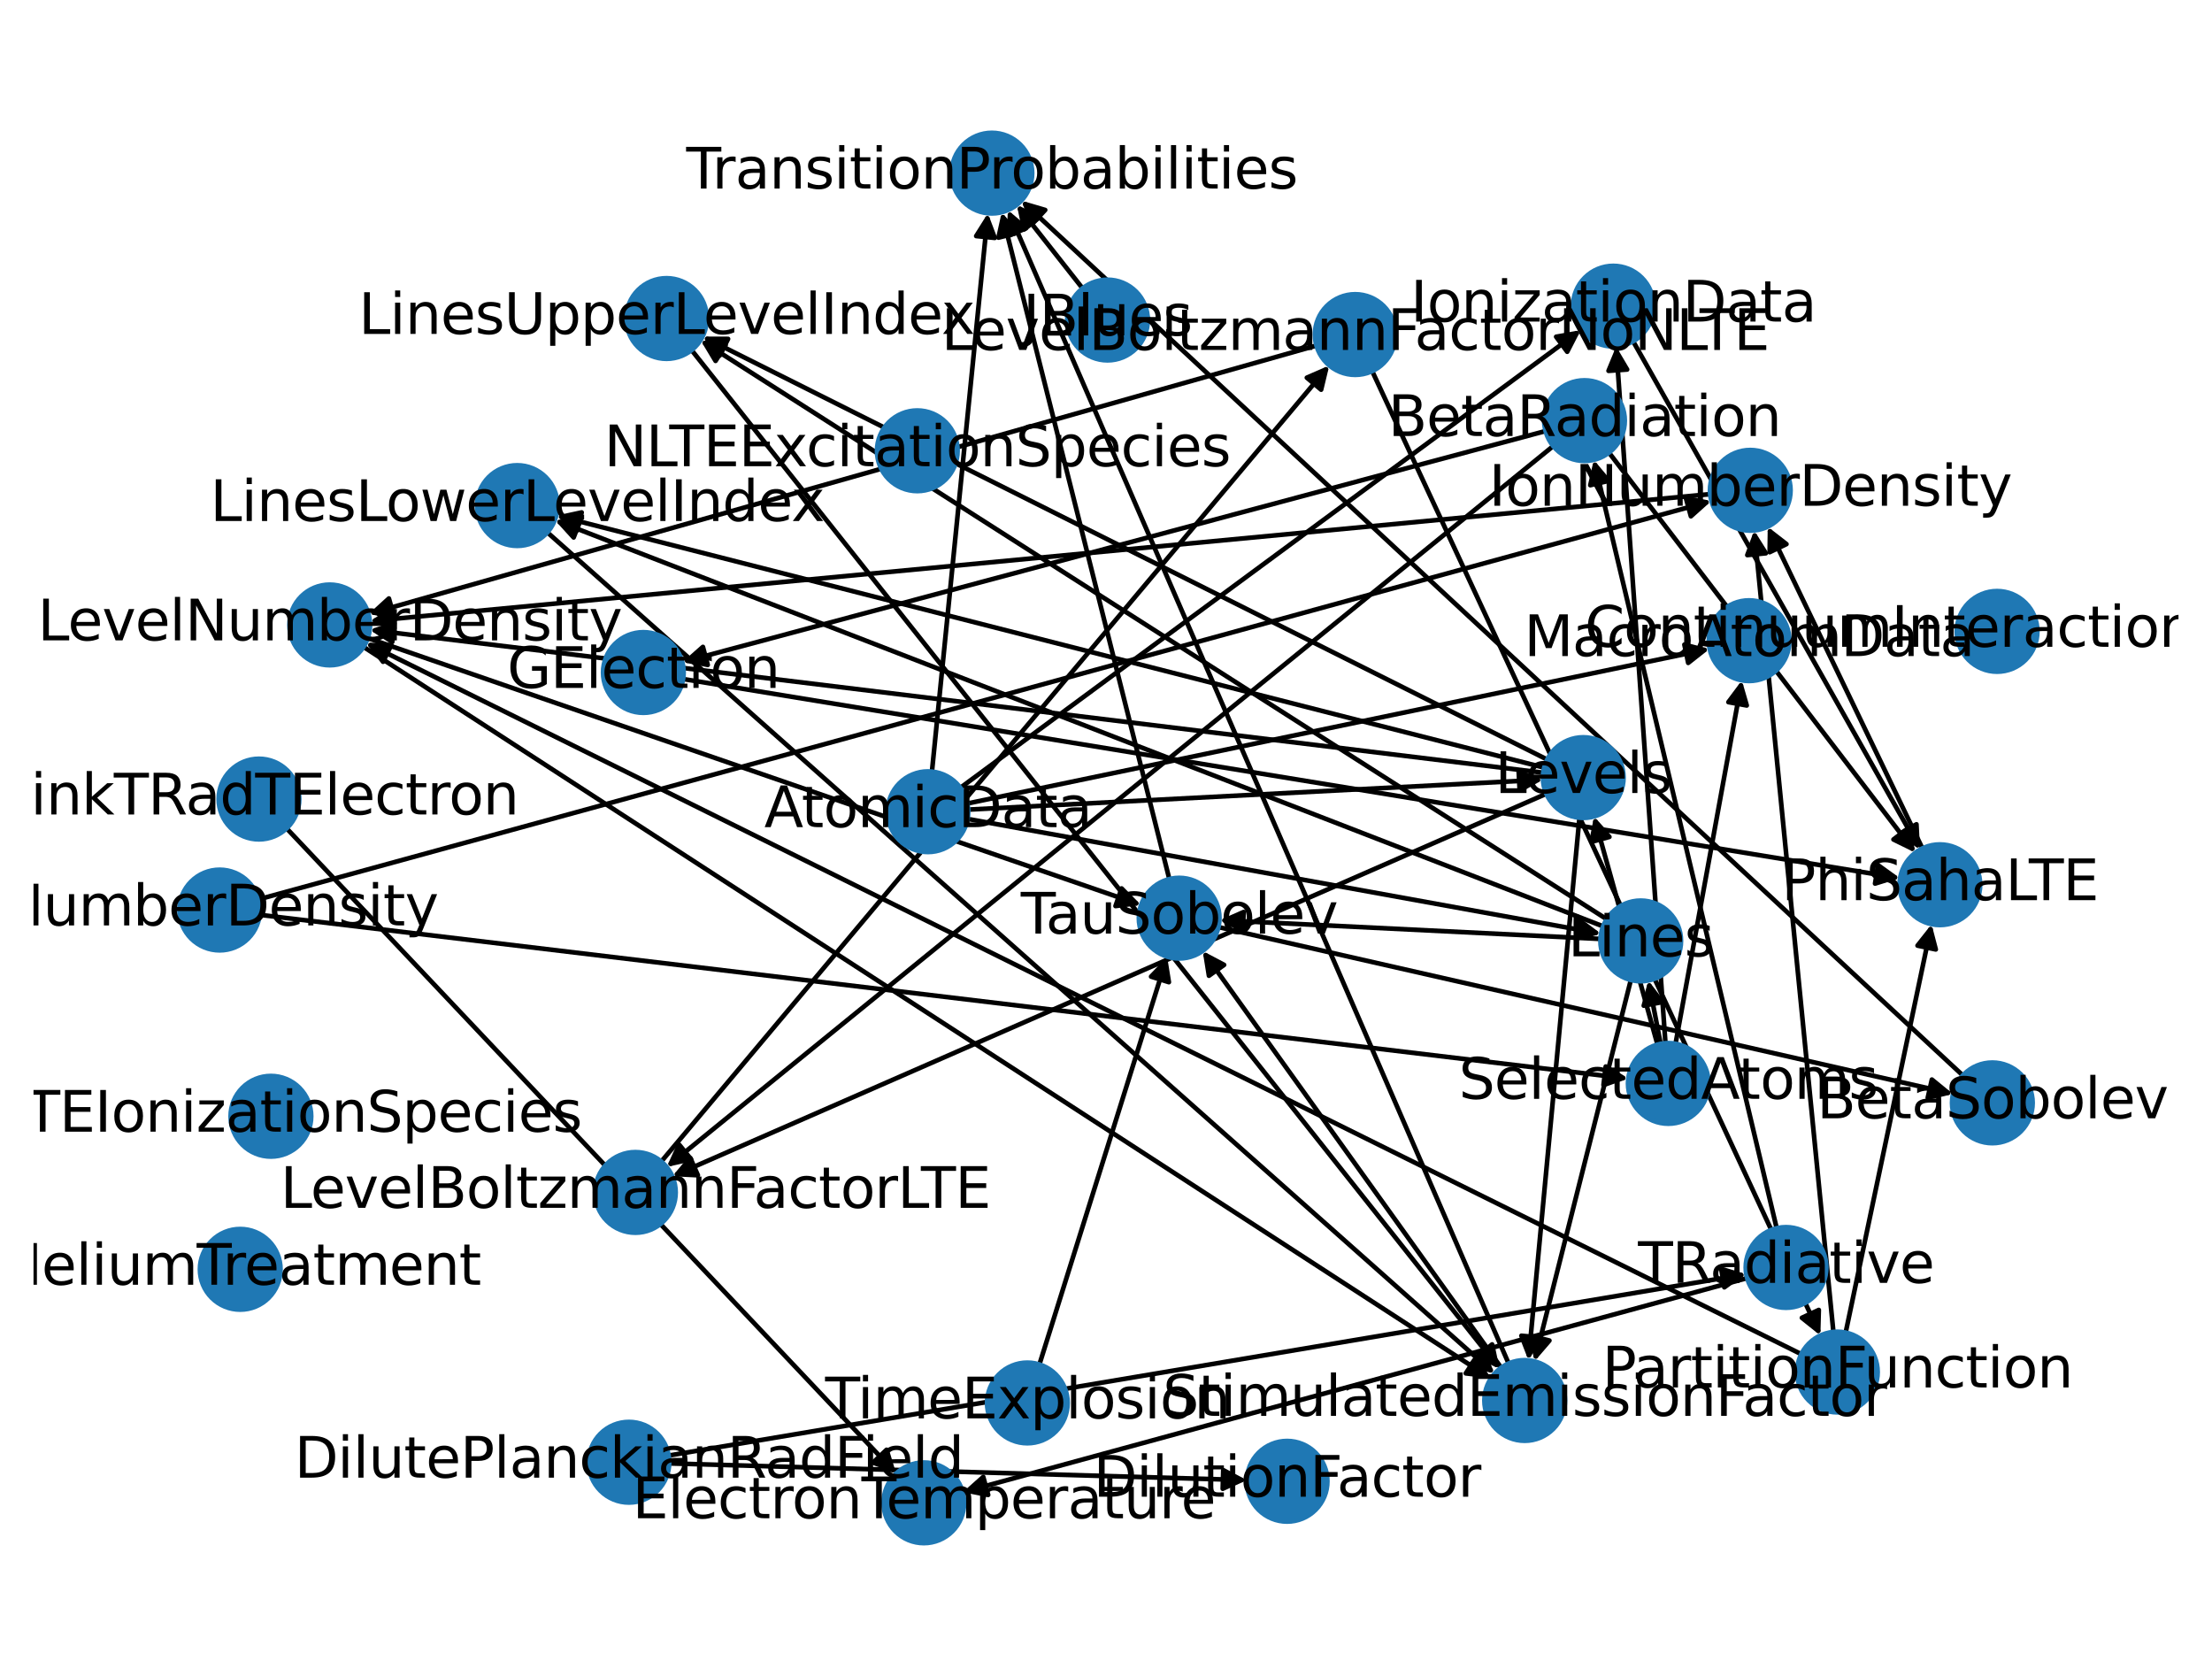 <?xml version="1.0" encoding="utf-8" standalone="no"?>
<!DOCTYPE svg PUBLIC "-//W3C//DTD SVG 1.1//EN"
  "http://www.w3.org/Graphics/SVG/1.1/DTD/svg11.dtd">
<svg xmlns:xlink="http://www.w3.org/1999/xlink" width="475.2pt" height="360pt" viewBox="0 0 475.2 360" xmlns="http://www.w3.org/2000/svg" version="1.1">
 <defs>
  <style type="text/css">*{stroke-linejoin: round; stroke-linecap: butt}</style>
 </defs>
 <g id="figure_1">
  <g id="patch_1">
   <path d="M 0 360 
L 475.2 360 
L 475.2 0 
L 0 0 
z
" style="fill: #ffffff"/>
  </g>
  <g id="axes_1">
   <g id="patch_2">
    <path d="M 143.651 312.657 
Q 259.401 293.175 374.048 273.879 
" clip-path="url(#ped644bd2c0)" style="fill: none; stroke: #000000; stroke-linecap: round"/>
    <path d="M 369.771 272.57 
L 374.048 273.879 
L 370.435 276.515 
z
" clip-path="url(#ped644bd2c0)" style="stroke: #000000; stroke-linecap: round"/>
   </g>
   <g id="patch_3">
    <path d="M 143.773 314.344 
Q 205.811 316.14 266.731 317.904 
" clip-path="url(#ped644bd2c0)" style="fill: none; stroke: #000000; stroke-linecap: round"/>
    <path d="M 262.79 315.789 
L 266.731 317.904 
L 262.675 319.787 
z
" clip-path="url(#ped644bd2c0)" style="stroke: #000000; stroke-linecap: round"/>
   </g>
   <g id="patch_4">
    <path d="M 55.787 196.509 
Q 202.791 214.101 348.686 231.559 
" clip-path="url(#ped644bd2c0)" style="fill: none; stroke: #000000; stroke-linecap: round"/>
    <path d="M 344.952 229.098 
L 348.686 231.559 
L 344.477 233.07 
z
" clip-path="url(#ped644bd2c0)" style="stroke: #000000; stroke-linecap: round"/>
   </g>
   <g id="patch_5">
    <path d="M 55.538 193.19 
Q 211.598 150.402 366.579 107.909 
" clip-path="url(#ped644bd2c0)" style="fill: none; stroke: #000000; stroke-linecap: round"/>
    <path d="M 362.192 107.038 
L 366.579 107.909 
L 363.25 110.896 
z
" clip-path="url(#ped644bd2c0)" style="stroke: #000000; stroke-linecap: round"/>
   </g>
   <g id="patch_6">
    <path d="M 223.295 293.091 
Q 237.012 249.291 250.395 206.558 
" clip-path="url(#ped644bd2c0)" style="fill: none; stroke: #000000; stroke-linecap: round"/>
    <path d="M 247.291 209.777 
L 250.395 206.558 
L 251.108 210.972 
z
" clip-path="url(#ped644bd2c0)" style="stroke: #000000; stroke-linecap: round"/>
   </g>
   <g id="patch_7">
    <path d="M 207.994 173.91 
Q 269.734 170.696 330.357 167.54 
" clip-path="url(#ped644bd2c0)" style="fill: none; stroke: #000000; stroke-linecap: round"/>
    <path d="M 326.259 165.751 
L 330.357 167.54 
L 326.467 169.746 
z
" clip-path="url(#ped644bd2c0)" style="stroke: #000000; stroke-linecap: round"/>
   </g>
   <g id="patch_8">
    <path d="M 207.865 175.904 
Q 275.907 188.236 342.849 200.368 
" clip-path="url(#ped644bd2c0)" style="fill: none; stroke: #000000; stroke-linecap: round"/>
    <path d="M 339.269 197.686 
L 342.849 200.368 
L 338.556 201.622 
z
" clip-path="url(#ped644bd2c0)" style="stroke: #000000; stroke-linecap: round"/>
   </g>
   <g id="patch_9">
    <path d="M 206.318 169.219 
Q 272.965 120.063 338.712 71.572 
" clip-path="url(#ped644bd2c0)" style="fill: none; stroke: #000000; stroke-linecap: round"/>
    <path d="M 334.306 72.337 
L 338.712 71.572 
L 336.68 75.556 
z
" clip-path="url(#ped644bd2c0)" style="stroke: #000000; stroke-linecap: round"/>
   </g>
   <g id="patch_10">
    <path d="M 200.209 165.741 
Q 206.214 105.775 212.107 46.922 
" clip-path="url(#ped644bd2c0)" style="fill: none; stroke: #000000; stroke-linecap: round"/>
    <path d="M 209.719 50.702 
L 212.107 46.922 
L 213.699 51.101 
z
" clip-path="url(#ped644bd2c0)" style="stroke: #000000; stroke-linecap: round"/>
   </g>
   <g id="patch_11">
    <path d="M 207.823 172.595 
Q 287.549 155.99 366.181 139.614 
" clip-path="url(#ped644bd2c0)" style="fill: none; stroke: #000000; stroke-linecap: round"/>
    <path d="M 361.857 138.472 
L 366.181 139.614 
L 362.673 142.388 
z
" clip-path="url(#ped644bd2c0)" style="stroke: #000000; stroke-linecap: round"/>
   </g>
   <g id="patch_12">
    <path d="M 232.566 61.939 
Q 225.503 52.968 219.132 44.875 
" clip-path="url(#ped644bd2c0)" style="fill: none; stroke: #000000; stroke-linecap: round"/>
    <path d="M 220.035 49.255 
L 219.132 44.875 
L 223.177 46.781 
z
" clip-path="url(#ped644bd2c0)" style="stroke: #000000; stroke-linecap: round"/>
   </g>
   <g id="patch_13">
    <path d="M 61.577 177.938 
Q 127.05 247.227 191.755 315.704 
" clip-path="url(#ped644bd2c0)" style="fill: none; stroke: #000000; stroke-linecap: round"/>
    <path d="M 190.462 311.423 
L 191.755 315.704 
L 187.554 314.17 
z
" clip-path="url(#ped644bd2c0)" style="stroke: #000000; stroke-linecap: round"/>
   </g>
   <g id="patch_14">
    <path d="M 381.683 263.832 
Q 362.041 181.306 342.658 99.866 
" clip-path="url(#ped644bd2c0)" style="fill: none; stroke: #000000; stroke-linecap: round"/>
    <path d="M 341.638 104.221 
L 342.658 99.866 
L 345.529 103.295 
z
" clip-path="url(#ped644bd2c0)" style="stroke: #000000; stroke-linecap: round"/>
   </g>
   <g id="patch_15">
    <path d="M 375.331 274.537 
Q 291.076 297.534 207.901 320.236 
" clip-path="url(#ped644bd2c0)" style="fill: none; stroke: #000000; stroke-linecap: round"/>
    <path d="M 212.286 321.112 
L 207.901 320.236 
L 211.233 317.253 
z
" clip-path="url(#ped644bd2c0)" style="stroke: #000000; stroke-linecap: round"/>
   </g>
   <g id="patch_16">
    <path d="M 332.03 92.591 
Q 239.304 117.404 147.659 141.928 
" clip-path="url(#ped644bd2c0)" style="fill: none; stroke: #000000; stroke-linecap: round"/>
    <path d="M 152.04 142.826 
L 147.659 141.928 
L 151.006 138.962 
z
" clip-path="url(#ped644bd2c0)" style="stroke: #000000; stroke-linecap: round"/>
   </g>
   <g id="patch_17">
    <path d="M 333.676 95.815 
Q 238.447 173.245 144.084 249.969 
" clip-path="url(#ped644bd2c0)" style="fill: none; stroke: #000000; stroke-linecap: round"/>
    <path d="M 148.45 248.998 
L 144.084 249.969 
L 145.926 245.894 
z
" clip-path="url(#ped644bd2c0)" style="stroke: #000000; stroke-linecap: round"/>
   </g>
   <g id="patch_18">
    <path d="M 345.656 97.226 
Q 378.564 140.198 410.793 182.283 
" clip-path="url(#ped644bd2c0)" style="fill: none; stroke: #000000; stroke-linecap: round"/>
    <path d="M 409.949 177.891 
L 410.793 182.283 
L 406.773 180.323 
z
" clip-path="url(#ped644bd2c0)" style="stroke: #000000; stroke-linecap: round"/>
   </g>
   <g id="patch_19">
    <path d="M 331.733 164.891 
Q 225.619 137.817 120.589 111.02 
" clip-path="url(#ped644bd2c0)" style="fill: none; stroke: #000000; stroke-linecap: round"/>
    <path d="M 123.97 113.946 
L 120.589 111.02 
L 124.959 110.071 
z
" clip-path="url(#ped644bd2c0)" style="stroke: #000000; stroke-linecap: round"/>
   </g>
   <g id="patch_20">
    <path d="M 332.379 163.154 
Q 241.657 117.725 151.935 72.797 
" clip-path="url(#ped644bd2c0)" style="fill: none; stroke: #000000; stroke-linecap: round"/>
    <path d="M 154.617 76.376 
L 151.935 72.797 
L 156.408 72.8 
z
" clip-path="url(#ped644bd2c0)" style="stroke: #000000; stroke-linecap: round"/>
   </g>
   <g id="patch_21">
    <path d="M 339.312 175.651 
Q 333.833 233.928 328.459 291.092 
" clip-path="url(#ped644bd2c0)" style="fill: none; stroke: #000000; stroke-linecap: round"/>
    <path d="M 330.825 287.297 
L 328.459 291.092 
L 326.842 286.922 
z
" clip-path="url(#ped644bd2c0)" style="stroke: #000000; stroke-linecap: round"/>
   </g>
   <g id="patch_22">
    <path d="M 332.191 170.503 
Q 238.311 211.584 145.457 252.217 
" clip-path="url(#ped644bd2c0)" style="fill: none; stroke: #000000; stroke-linecap: round"/>
    <path d="M 149.923 252.446 
L 145.457 252.217 
L 148.319 248.781 
z
" clip-path="url(#ped644bd2c0)" style="stroke: #000000; stroke-linecap: round"/>
   </g>
   <g id="patch_23">
    <path d="M 331.523 165.985 
Q 205.476 150.634 80.539 135.42 
" clip-path="url(#ped644bd2c0)" style="fill: none; stroke: #000000; stroke-linecap: round"/>
    <path d="M 84.268 137.888 
L 80.539 135.42 
L 84.751 133.918 
z
" clip-path="url(#ped644bd2c0)" style="stroke: #000000; stroke-linecap: round"/>
   </g>
   <g id="patch_24">
    <path d="M 344.394 198.982 
Q 231.792 155.357 120.232 112.135 
" clip-path="url(#ped644bd2c0)" style="fill: none; stroke: #000000; stroke-linecap: round"/>
    <path d="M 123.239 115.445 
L 120.232 112.135 
L 124.685 111.715 
z
" clip-path="url(#ped644bd2c0)" style="stroke: #000000; stroke-linecap: round"/>
   </g>
   <g id="patch_25">
    <path d="M 345.173 197.45 
Q 247.829 135.264 151.428 73.68 
" clip-path="url(#ped644bd2c0)" style="fill: none; stroke: #000000; stroke-linecap: round"/>
    <path d="M 153.722 77.519 
L 151.428 73.68 
L 155.875 74.148 
z
" clip-path="url(#ped644bd2c0)" style="stroke: #000000; stroke-linecap: round"/>
   </g>
   <g id="patch_26">
    <path d="M 343.819 201.685 
Q 302.892 199.669 263.082 197.707 
" clip-path="url(#ped644bd2c0)" style="fill: none; stroke: #000000; stroke-linecap: round"/>
    <path d="M 266.978 199.901 
L 263.082 197.707 
L 267.175 195.906 
z
" clip-path="url(#ped644bd2c0)" style="stroke: #000000; stroke-linecap: round"/>
   </g>
   <g id="patch_27">
    <path d="M 350.35 210.507 
Q 340.007 251.468 329.938 291.344 
" clip-path="url(#ped644bd2c0)" style="fill: none; stroke: #000000; stroke-linecap: round"/>
    <path d="M 332.857 287.956 
L 329.938 291.344 
L 328.978 286.977 
z
" clip-path="url(#ped644bd2c0)" style="stroke: #000000; stroke-linecap: round"/>
   </g>
   <g id="patch_28">
    <path d="M 396.502 286.245 
Q 405.728 242.383 414.724 199.615 
" clip-path="url(#ped644bd2c0)" style="fill: none; stroke: #000000; stroke-linecap: round"/>
    <path d="M 411.944 203.118 
L 414.724 199.615 
L 415.858 203.941 
z
" clip-path="url(#ped644bd2c0)" style="stroke: #000000; stroke-linecap: round"/>
   </g>
   <g id="patch_29">
    <path d="M 386.957 290.874 
Q 232.775 214.478 79.594 138.578 
" clip-path="url(#ped644bd2c0)" style="fill: none; stroke: #000000; stroke-linecap: round"/>
    <path d="M 82.29 142.146 
L 79.594 138.578 
L 84.066 138.562 
z
" clip-path="url(#ped644bd2c0)" style="stroke: #000000; stroke-linecap: round"/>
   </g>
   <g id="patch_30">
    <path d="M 393.867 286.099 
Q 385.363 200.022 376.968 115.057 
" clip-path="url(#ped644bd2c0)" style="fill: none; stroke: #000000; stroke-linecap: round"/>
    <path d="M 375.371 119.234 
L 376.968 115.057 
L 379.352 118.841 
z
" clip-path="url(#ped644bd2c0)" style="stroke: #000000; stroke-linecap: round"/>
   </g>
   <g id="patch_31">
    <path d="M 146.759 145.855 
Q 277.474 167.251 407.086 188.466 
" clip-path="url(#ped644bd2c0)" style="fill: none; stroke: #000000; stroke-linecap: round"/>
    <path d="M 403.461 185.846 
L 407.086 188.466 
L 402.815 189.793 
z
" clip-path="url(#ped644bd2c0)" style="stroke: #000000; stroke-linecap: round"/>
   </g>
   <g id="patch_32">
    <path d="M 350.841 73.311 
Q 381.66 127.907 411.93 181.53 
" clip-path="url(#ped644bd2c0)" style="fill: none; stroke: #000000; stroke-linecap: round"/>
    <path d="M 411.706 177.064 
L 411.93 181.53 
L 408.222 179.03 
z
" clip-path="url(#ped644bd2c0)" style="stroke: #000000; stroke-linecap: round"/>
   </g>
   <g id="patch_33">
    <path d="M 117.589 114.354 
Q 219.329 204.715 320.233 294.334 
" clip-path="url(#ped644bd2c0)" style="fill: none; stroke: #000000; stroke-linecap: round"/>
    <path d="M 318.571 290.183 
L 320.233 294.334 
L 315.915 293.173 
z
" clip-path="url(#ped644bd2c0)" style="stroke: #000000; stroke-linecap: round"/>
   </g>
   <g id="patch_34">
    <path d="M 148.572 75.202 
Q 235.367 184.622 321.466 293.165 
" clip-path="url(#ped644bd2c0)" style="fill: none; stroke: #000000; stroke-linecap: round"/>
    <path d="M 320.548 288.789 
L 321.466 293.165 
L 317.414 291.275 
z
" clip-path="url(#ped644bd2c0)" style="stroke: #000000; stroke-linecap: round"/>
   </g>
   <g id="patch_35">
    <path d="M 261.765 199.144 
Q 340.667 217.063 418.478 234.734 
" clip-path="url(#ped644bd2c0)" style="fill: none; stroke: #000000; stroke-linecap: round"/>
    <path d="M 415.02 231.898 
L 418.478 234.734 
L 414.135 235.798 
z
" clip-path="url(#ped644bd2c0)" style="stroke: #000000; stroke-linecap: round"/>
   </g>
   <g id="patch_36">
    <path d="M 251.206 188.828 
Q 233.2 117.209 215.466 46.674 
" clip-path="url(#ped644bd2c0)" style="fill: none; stroke: #000000; stroke-linecap: round"/>
    <path d="M 214.502 51.04 
L 215.466 46.674 
L 218.381 50.065 
z
" clip-path="url(#ped644bd2c0)" style="stroke: #000000; stroke-linecap: round"/>
   </g>
   <g id="patch_37">
    <path d="M 322.499 293.786 
Q 290.43 249.026 259.013 205.175 
" clip-path="url(#ped644bd2c0)" style="fill: none; stroke: #000000; stroke-linecap: round"/>
    <path d="M 259.716 209.591 
L 259.013 205.175 
L 262.968 207.261 
z
" clip-path="url(#ped644bd2c0)" style="stroke: #000000; stroke-linecap: round"/>
   </g>
   <g id="patch_38">
    <path d="M 324.094 292.882 
Q 270.313 169.01 216.977 46.163 
" clip-path="url(#ped644bd2c0)" style="fill: none; stroke: #000000; stroke-linecap: round"/>
    <path d="M 216.736 50.629 
L 216.977 46.163 
L 220.405 49.036 
z
" clip-path="url(#ped644bd2c0)" style="stroke: #000000; stroke-linecap: round"/>
   </g>
   <g id="patch_39">
    <path d="M 356.077 224.378 
Q 349.26 199.875 342.743 176.45 
" clip-path="url(#ped644bd2c0)" style="fill: none; stroke: #000000; stroke-linecap: round"/>
    <path d="M 341.888 180.84 
L 342.743 176.45 
L 345.742 179.767 
z
" clip-path="url(#ped644bd2c0)" style="stroke: #000000; stroke-linecap: round"/>
   </g>
   <g id="patch_40">
    <path d="M 356.752 224.221 
Q 355.435 217.418 354.33 211.713 
" clip-path="url(#ped644bd2c0)" style="fill: none; stroke: #000000; stroke-linecap: round"/>
    <path d="M 353.127 216.021 
L 354.33 211.713 
L 357.054 215.26 
z
" clip-path="url(#ped644bd2c0)" style="stroke: #000000; stroke-linecap: round"/>
   </g>
   <g id="patch_41">
    <path d="M 357.787 224.083 
Q 352.491 149.247 347.273 75.526 
" clip-path="url(#ped644bd2c0)" style="fill: none; stroke: #000000; stroke-linecap: round"/>
    <path d="M 345.561 79.657 
L 347.273 75.526 
L 349.551 79.374 
z
" clip-path="url(#ped644bd2c0)" style="stroke: #000000; stroke-linecap: round"/>
   </g>
   <g id="patch_42">
    <path d="M 359.953 224.203 
Q 367.076 185.172 373.999 147.242 
" clip-path="url(#ped644bd2c0)" style="fill: none; stroke: #000000; stroke-linecap: round"/>
    <path d="M 371.313 150.817 
L 373.999 147.242 
L 375.248 151.536 
z
" clip-path="url(#ped644bd2c0)" style="stroke: #000000; stroke-linecap: round"/>
   </g>
   <g id="patch_43">
    <path d="M 142.065 249.504 
Q 213.818 164 284.852 79.353 
" clip-path="url(#ped644bd2c0)" style="fill: none; stroke: #000000; stroke-linecap: round"/>
    <path d="M 280.748 81.131 
L 284.852 79.353 
L 283.813 83.703 
z
" clip-path="url(#ped644bd2c0)" style="stroke: #000000; stroke-linecap: round"/>
   </g>
   <g id="patch_44">
    <path d="M 412.985 182.24 
Q 396.372 147.685 380.243 114.137 
" clip-path="url(#ped644bd2c0)" style="fill: none; stroke: #000000; stroke-linecap: round"/>
    <path d="M 380.174 118.608 
L 380.243 114.137 
L 383.779 116.875 
z
" clip-path="url(#ped644bd2c0)" style="stroke: #000000; stroke-linecap: round"/>
   </g>
   <g id="patch_45">
    <path d="M 294.786 79.716 
Q 342.928 183.292 390.599 285.855 
" clip-path="url(#ped644bd2c0)" style="fill: none; stroke: #000000; stroke-linecap: round"/>
    <path d="M 390.727 281.385 
L 390.599 285.855 
L 387.099 283.071 
z
" clip-path="url(#ped644bd2c0)" style="stroke: #000000; stroke-linecap: round"/>
   </g>
   <g id="patch_46">
    <path d="M 282.803 74.223 
Q 180.986 103.05 80.244 131.573 
" clip-path="url(#ped644bd2c0)" style="fill: none; stroke: #000000; stroke-linecap: round"/>
    <path d="M 84.637 132.408 
L 80.244 131.573 
L 83.548 128.559 
z
" clip-path="url(#ped644bd2c0)" style="stroke: #000000; stroke-linecap: round"/>
   </g>
   <g id="patch_47">
    <path d="M 421.667 231.003 
Q 320.546 137.043 220.244 43.845 
" clip-path="url(#ped644bd2c0)" style="fill: none; stroke: #000000; stroke-linecap: round"/>
    <path d="M 221.813 48.033 
L 220.244 43.845 
L 224.536 45.103 
z
" clip-path="url(#ped644bd2c0)" style="stroke: #000000; stroke-linecap: round"/>
   </g>
   <g id="patch_48">
    <path d="M 79.017 137.062 
Q 162.075 165.732 244.077 194.036 
" clip-path="url(#ped644bd2c0)" style="fill: none; stroke: #000000; stroke-linecap: round"/>
    <path d="M 240.949 190.841 
L 244.077 194.036 
L 239.643 194.622 
z
" clip-path="url(#ped644bd2c0)" style="stroke: #000000; stroke-linecap: round"/>
   </g>
   <g id="patch_49">
    <path d="M 78.099 138.953 
Q 199.188 217.532 319.34 295.503 
" clip-path="url(#ped644bd2c0)" style="fill: none; stroke: #000000; stroke-linecap: round"/>
    <path d="M 317.073 291.648 
L 319.34 295.503 
L 314.896 295.003 
z
" clip-path="url(#ped644bd2c0)" style="stroke: #000000; stroke-linecap: round"/>
   </g>
   <g id="patch_50">
    <path d="M 367.387 106.141 
Q 223.42 119.781 80.566 133.315 
" clip-path="url(#ped644bd2c0)" style="fill: none; stroke: #000000; stroke-linecap: round"/>
    <path d="M 84.737 134.929 
L 80.566 133.315 
L 84.36 130.947 
z
" clip-path="url(#ped644bd2c0)" style="stroke: #000000; stroke-linecap: round"/>
   </g>
   <g id="PathCollection_1">
    <defs>
     <path id="m99cd12bab7" d="M 0 8.66 
C 2.297 8.66 4.5 7.748 6.124 6.124 
C 7.748 4.5 8.66 2.297 8.66 0 
C 8.66 -2.297 7.748 -4.5 6.124 -6.124 
C 4.5 -7.748 2.297 -8.66 0 -8.66 
C -2.297 -8.66 -4.5 -7.748 -6.124 -6.124 
C -7.748 -4.5 -8.66 -2.297 -8.66 0 
C -8.66 2.297 -7.748 4.5 -6.124 6.124 
C -4.5 7.748 -2.297 8.66 0 8.66 
z
" style="stroke: #1f78b4"/>
    </defs>
    <g clip-path="url(#ped644bd2c0)">
     <use xlink:href="#m99cd12bab7" x="135.113" y="314.094" style="fill: #1f78b4; stroke: #1f78b4"/>
     <use xlink:href="#m99cd12bab7" x="47.187" y="195.48" style="fill: #1f78b4; stroke: #1f78b4"/>
     <use xlink:href="#m99cd12bab7" x="220.706" y="301.357" style="fill: #1f78b4; stroke: #1f78b4"/>
     <use xlink:href="#m99cd12bab7" x="199.346" y="174.36" style="fill: #1f78b4; stroke: #1f78b4"/>
     <use xlink:href="#m99cd12bab7" x="237.924" y="68.746" style="fill: #1f78b4; stroke: #1f78b4"/>
     <use xlink:href="#m99cd12bab7" x="55.629" y="171.644" style="fill: #1f78b4; stroke: #1f78b4"/>
     <use xlink:href="#m99cd12bab7" x="51.606" y="272.655" style="fill: #1f78b4; stroke: #1f78b4"/>
     <use xlink:href="#m99cd12bab7" x="429.028" y="135.624" style="fill: #1f78b4; stroke: #1f78b4"/>
     <use xlink:href="#m99cd12bab7" x="58.197" y="239.779" style="fill: #1f78b4; stroke: #1f78b4"/>
     <use xlink:href="#m99cd12bab7" x="197.063" y="96.831" style="fill: #1f78b4; stroke: #1f78b4"/>
     <use xlink:href="#m99cd12bab7" x="383.688" y="272.256" style="fill: #1f78b4; stroke: #1f78b4"/>
     <use xlink:href="#m99cd12bab7" x="276.505" y="318.187" style="fill: #1f78b4; stroke: #1f78b4"/>
     <use xlink:href="#m99cd12bab7" x="340.393" y="90.353" style="fill: #1f78b4; stroke: #1f78b4"/>
     <use xlink:href="#m99cd12bab7" x="340.123" y="167.032" style="fill: #1f78b4; stroke: #1f78b4"/>
     <use xlink:href="#m99cd12bab7" x="352.47" y="202.111" style="fill: #1f78b4; stroke: #1f78b4"/>
     <use xlink:href="#m99cd12bab7" x="394.719" y="294.72" style="fill: #1f78b4; stroke: #1f78b4"/>
     <use xlink:href="#m99cd12bab7" x="138.212" y="144.456" style="fill: #1f78b4; stroke: #1f78b4"/>
     <use xlink:href="#m99cd12bab7" x="346.583" y="65.767" style="fill: #1f78b4; stroke: #1f78b4"/>
     <use xlink:href="#m99cd12bab7" x="111.113" y="108.602" style="fill: #1f78b4; stroke: #1f78b4"/>
     <use xlink:href="#m99cd12bab7" x="143.19" y="68.418" style="fill: #1f78b4; stroke: #1f78b4"/>
     <use xlink:href="#m99cd12bab7" x="253.318" y="197.226" style="fill: #1f78b4; stroke: #1f78b4"/>
     <use xlink:href="#m99cd12bab7" x="327.544" y="300.827" style="fill: #1f78b4; stroke: #1f78b4"/>
     <use xlink:href="#m99cd12bab7" x="358.398" y="232.721" style="fill: #1f78b4; stroke: #1f78b4"/>
     <use xlink:href="#m99cd12bab7" x="198.47" y="322.81" style="fill: #1f78b4; stroke: #1f78b4"/>
     <use xlink:href="#m99cd12bab7" x="136.499" y="256.137" style="fill: #1f78b4; stroke: #1f78b4"/>
     <use xlink:href="#m99cd12bab7" x="416.737" y="190.046" style="fill: #1f78b4; stroke: #1f78b4"/>
     <use xlink:href="#m99cd12bab7" x="291.137" y="71.864" style="fill: #1f78b4; stroke: #1f78b4"/>
     <use xlink:href="#m99cd12bab7" x="428.013" y="236.899" style="fill: #1f78b4; stroke: #1f78b4"/>
     <use xlink:href="#m99cd12bab7" x="213.082" y="37.19" style="fill: #1f78b4; stroke: #1f78b4"/>
     <use xlink:href="#m99cd12bab7" x="375.755" y="137.62" style="fill: #1f78b4; stroke: #1f78b4"/>
     <use xlink:href="#m99cd12bab7" x="70.833" y="134.238" style="fill: #1f78b4; stroke: #1f78b4"/>
     <use xlink:href="#m99cd12bab7" x="376.007" y="105.324" style="fill: #1f78b4; stroke: #1f78b4"/>
    </g>
   </g>
   <g id="text_1">
    <g clip-path="url(#ped644bd2c0)">
     <!-- DilutePlanckianRadField -->
     <g transform="translate(63.259 317.405) scale(0.12 -0.12)">
      <defs>
       <path id="DejaVuSans-44" d="M 1259 4147 
L 1259 519 
L 2022 519 
Q 2988 519 3436 956 
Q 3884 1394 3884 2338 
Q 3884 3275 3436 3711 
Q 2988 4147 2022 4147 
L 1259 4147 
z
M 628 4666 
L 1925 4666 
Q 3281 4666 3915 4102 
Q 4550 3538 4550 2338 
Q 4550 1131 3912 565 
Q 3275 0 1925 0 
L 628 0 
L 628 4666 
z
" transform="scale(0.016)"/>
       <path id="DejaVuSans-69" d="M 603 3500 
L 1178 3500 
L 1178 0 
L 603 0 
L 603 3500 
z
M 603 4863 
L 1178 4863 
L 1178 4134 
L 603 4134 
L 603 4863 
z
" transform="scale(0.016)"/>
       <path id="DejaVuSans-6c" d="M 603 4863 
L 1178 4863 
L 1178 0 
L 603 0 
L 603 4863 
z
" transform="scale(0.016)"/>
       <path id="DejaVuSans-75" d="M 544 1381 
L 544 3500 
L 1119 3500 
L 1119 1403 
Q 1119 906 1312 657 
Q 1506 409 1894 409 
Q 2359 409 2629 706 
Q 2900 1003 2900 1516 
L 2900 3500 
L 3475 3500 
L 3475 0 
L 2900 0 
L 2900 538 
Q 2691 219 2414 64 
Q 2138 -91 1772 -91 
Q 1169 -91 856 284 
Q 544 659 544 1381 
z
M 1991 3584 
L 1991 3584 
z
" transform="scale(0.016)"/>
       <path id="DejaVuSans-74" d="M 1172 4494 
L 1172 3500 
L 2356 3500 
L 2356 3053 
L 1172 3053 
L 1172 1153 
Q 1172 725 1289 603 
Q 1406 481 1766 481 
L 2356 481 
L 2356 0 
L 1766 0 
Q 1100 0 847 248 
Q 594 497 594 1153 
L 594 3053 
L 172 3053 
L 172 3500 
L 594 3500 
L 594 4494 
L 1172 4494 
z
" transform="scale(0.016)"/>
       <path id="DejaVuSans-65" d="M 3597 1894 
L 3597 1613 
L 953 1613 
Q 991 1019 1311 708 
Q 1631 397 2203 397 
Q 2534 397 2845 478 
Q 3156 559 3463 722 
L 3463 178 
Q 3153 47 2828 -22 
Q 2503 -91 2169 -91 
Q 1331 -91 842 396 
Q 353 884 353 1716 
Q 353 2575 817 3079 
Q 1281 3584 2069 3584 
Q 2775 3584 3186 3129 
Q 3597 2675 3597 1894 
z
M 3022 2063 
Q 3016 2534 2758 2815 
Q 2500 3097 2075 3097 
Q 1594 3097 1305 2825 
Q 1016 2553 972 2059 
L 3022 2063 
z
" transform="scale(0.016)"/>
       <path id="DejaVuSans-50" d="M 1259 4147 
L 1259 2394 
L 2053 2394 
Q 2494 2394 2734 2622 
Q 2975 2850 2975 3272 
Q 2975 3691 2734 3919 
Q 2494 4147 2053 4147 
L 1259 4147 
z
M 628 4666 
L 2053 4666 
Q 2838 4666 3239 4311 
Q 3641 3956 3641 3272 
Q 3641 2581 3239 2228 
Q 2838 1875 2053 1875 
L 1259 1875 
L 1259 0 
L 628 0 
L 628 4666 
z
" transform="scale(0.016)"/>
       <path id="DejaVuSans-61" d="M 2194 1759 
Q 1497 1759 1228 1600 
Q 959 1441 959 1056 
Q 959 750 1161 570 
Q 1363 391 1709 391 
Q 2188 391 2477 730 
Q 2766 1069 2766 1631 
L 2766 1759 
L 2194 1759 
z
M 3341 1997 
L 3341 0 
L 2766 0 
L 2766 531 
Q 2569 213 2275 61 
Q 1981 -91 1556 -91 
Q 1019 -91 701 211 
Q 384 513 384 1019 
Q 384 1609 779 1909 
Q 1175 2209 1959 2209 
L 2766 2209 
L 2766 2266 
Q 2766 2663 2505 2880 
Q 2244 3097 1772 3097 
Q 1472 3097 1187 3025 
Q 903 2953 641 2809 
L 641 3341 
Q 956 3463 1253 3523 
Q 1550 3584 1831 3584 
Q 2591 3584 2966 3190 
Q 3341 2797 3341 1997 
z
" transform="scale(0.016)"/>
       <path id="DejaVuSans-6e" d="M 3513 2113 
L 3513 0 
L 2938 0 
L 2938 2094 
Q 2938 2591 2744 2837 
Q 2550 3084 2163 3084 
Q 1697 3084 1428 2787 
Q 1159 2491 1159 1978 
L 1159 0 
L 581 0 
L 581 3500 
L 1159 3500 
L 1159 2956 
Q 1366 3272 1645 3428 
Q 1925 3584 2291 3584 
Q 2894 3584 3203 3211 
Q 3513 2838 3513 2113 
z
" transform="scale(0.016)"/>
       <path id="DejaVuSans-63" d="M 3122 3366 
L 3122 2828 
Q 2878 2963 2633 3030 
Q 2388 3097 2138 3097 
Q 1578 3097 1268 2742 
Q 959 2388 959 1747 
Q 959 1106 1268 751 
Q 1578 397 2138 397 
Q 2388 397 2633 464 
Q 2878 531 3122 666 
L 3122 134 
Q 2881 22 2623 -34 
Q 2366 -91 2075 -91 
Q 1284 -91 818 406 
Q 353 903 353 1747 
Q 353 2603 823 3093 
Q 1294 3584 2113 3584 
Q 2378 3584 2631 3529 
Q 2884 3475 3122 3366 
z
" transform="scale(0.016)"/>
       <path id="DejaVuSans-6b" d="M 581 4863 
L 1159 4863 
L 1159 1991 
L 2875 3500 
L 3609 3500 
L 1753 1863 
L 3688 0 
L 2938 0 
L 1159 1709 
L 1159 0 
L 581 0 
L 581 4863 
z
" transform="scale(0.016)"/>
       <path id="DejaVuSans-52" d="M 2841 2188 
Q 3044 2119 3236 1894 
Q 3428 1669 3622 1275 
L 4263 0 
L 3584 0 
L 2988 1197 
Q 2756 1666 2539 1819 
Q 2322 1972 1947 1972 
L 1259 1972 
L 1259 0 
L 628 0 
L 628 4666 
L 2053 4666 
Q 2853 4666 3247 4331 
Q 3641 3997 3641 3322 
Q 3641 2881 3436 2590 
Q 3231 2300 2841 2188 
z
M 1259 4147 
L 1259 2491 
L 2053 2491 
Q 2509 2491 2742 2702 
Q 2975 2913 2975 3322 
Q 2975 3731 2742 3939 
Q 2509 4147 2053 4147 
L 1259 4147 
z
" transform="scale(0.016)"/>
       <path id="DejaVuSans-64" d="M 2906 2969 
L 2906 4863 
L 3481 4863 
L 3481 0 
L 2906 0 
L 2906 525 
Q 2725 213 2448 61 
Q 2172 -91 1784 -91 
Q 1150 -91 751 415 
Q 353 922 353 1747 
Q 353 2572 751 3078 
Q 1150 3584 1784 3584 
Q 2172 3584 2448 3432 
Q 2725 3281 2906 2969 
z
M 947 1747 
Q 947 1113 1208 752 
Q 1469 391 1925 391 
Q 2381 391 2643 752 
Q 2906 1113 2906 1747 
Q 2906 2381 2643 2742 
Q 2381 3103 1925 3103 
Q 1469 3103 1208 2742 
Q 947 2381 947 1747 
z
" transform="scale(0.016)"/>
       <path id="DejaVuSans-46" d="M 628 4666 
L 3309 4666 
L 3309 4134 
L 1259 4134 
L 1259 2759 
L 3109 2759 
L 3109 2228 
L 1259 2228 
L 1259 0 
L 628 0 
L 628 4666 
z
" transform="scale(0.016)"/>
      </defs>
      <use xlink:href="#DejaVuSans-44"/>
      <use xlink:href="#DejaVuSans-69" x="77.002"/>
      <use xlink:href="#DejaVuSans-6c" x="104.785"/>
      <use xlink:href="#DejaVuSans-75" x="132.568"/>
      <use xlink:href="#DejaVuSans-74" x="195.947"/>
      <use xlink:href="#DejaVuSans-65" x="235.156"/>
      <use xlink:href="#DejaVuSans-50" x="296.68"/>
      <use xlink:href="#DejaVuSans-6c" x="356.982"/>
      <use xlink:href="#DejaVuSans-61" x="384.766"/>
      <use xlink:href="#DejaVuSans-6e" x="446.045"/>
      <use xlink:href="#DejaVuSans-63" x="509.424"/>
      <use xlink:href="#DejaVuSans-6b" x="564.404"/>
      <use xlink:href="#DejaVuSans-69" x="622.314"/>
      <use xlink:href="#DejaVuSans-61" x="650.098"/>
      <use xlink:href="#DejaVuSans-6e" x="711.377"/>
      <use xlink:href="#DejaVuSans-52" x="774.756"/>
      <use xlink:href="#DejaVuSans-61" x="841.988"/>
      <use xlink:href="#DejaVuSans-64" x="903.268"/>
      <use xlink:href="#DejaVuSans-46" x="966.744"/>
      <use xlink:href="#DejaVuSans-69" x="1017.014"/>
      <use xlink:href="#DejaVuSans-65" x="1044.797"/>
      <use xlink:href="#DejaVuSans-6c" x="1106.32"/>
      <use xlink:href="#DejaVuSans-64" x="1134.104"/>
     </g>
    </g>
   </g>
   <g id="text_2">
    <g clip-path="url(#ped644bd2c0)">
     <!-- NumberDensity -->
     <g transform="translate(0.273 198.791) scale(0.12 -0.12)">
      <defs>
       <path id="DejaVuSans-4e" d="M 628 4666 
L 1478 4666 
L 3547 763 
L 3547 4666 
L 4159 4666 
L 4159 0 
L 3309 0 
L 1241 3903 
L 1241 0 
L 628 0 
L 628 4666 
z
" transform="scale(0.016)"/>
       <path id="DejaVuSans-6d" d="M 3328 2828 
Q 3544 3216 3844 3400 
Q 4144 3584 4550 3584 
Q 5097 3584 5394 3201 
Q 5691 2819 5691 2113 
L 5691 0 
L 5113 0 
L 5113 2094 
Q 5113 2597 4934 2840 
Q 4756 3084 4391 3084 
Q 3944 3084 3684 2787 
Q 3425 2491 3425 1978 
L 3425 0 
L 2847 0 
L 2847 2094 
Q 2847 2600 2669 2842 
Q 2491 3084 2119 3084 
Q 1678 3084 1418 2786 
Q 1159 2488 1159 1978 
L 1159 0 
L 581 0 
L 581 3500 
L 1159 3500 
L 1159 2956 
Q 1356 3278 1631 3431 
Q 1906 3584 2284 3584 
Q 2666 3584 2933 3390 
Q 3200 3197 3328 2828 
z
" transform="scale(0.016)"/>
       <path id="DejaVuSans-62" d="M 3116 1747 
Q 3116 2381 2855 2742 
Q 2594 3103 2138 3103 
Q 1681 3103 1420 2742 
Q 1159 2381 1159 1747 
Q 1159 1113 1420 752 
Q 1681 391 2138 391 
Q 2594 391 2855 752 
Q 3116 1113 3116 1747 
z
M 1159 2969 
Q 1341 3281 1617 3432 
Q 1894 3584 2278 3584 
Q 2916 3584 3314 3078 
Q 3713 2572 3713 1747 
Q 3713 922 3314 415 
Q 2916 -91 2278 -91 
Q 1894 -91 1617 61 
Q 1341 213 1159 525 
L 1159 0 
L 581 0 
L 581 4863 
L 1159 4863 
L 1159 2969 
z
" transform="scale(0.016)"/>
       <path id="DejaVuSans-72" d="M 2631 2963 
Q 2534 3019 2420 3045 
Q 2306 3072 2169 3072 
Q 1681 3072 1420 2755 
Q 1159 2438 1159 1844 
L 1159 0 
L 581 0 
L 581 3500 
L 1159 3500 
L 1159 2956 
Q 1341 3275 1631 3429 
Q 1922 3584 2338 3584 
Q 2397 3584 2469 3576 
Q 2541 3569 2628 3553 
L 2631 2963 
z
" transform="scale(0.016)"/>
       <path id="DejaVuSans-73" d="M 2834 3397 
L 2834 2853 
Q 2591 2978 2328 3040 
Q 2066 3103 1784 3103 
Q 1356 3103 1142 2972 
Q 928 2841 928 2578 
Q 928 2378 1081 2264 
Q 1234 2150 1697 2047 
L 1894 2003 
Q 2506 1872 2764 1633 
Q 3022 1394 3022 966 
Q 3022 478 2636 193 
Q 2250 -91 1575 -91 
Q 1294 -91 989 -36 
Q 684 19 347 128 
L 347 722 
Q 666 556 975 473 
Q 1284 391 1588 391 
Q 1994 391 2212 530 
Q 2431 669 2431 922 
Q 2431 1156 2273 1281 
Q 2116 1406 1581 1522 
L 1381 1569 
Q 847 1681 609 1914 
Q 372 2147 372 2553 
Q 372 3047 722 3315 
Q 1072 3584 1716 3584 
Q 2034 3584 2315 3537 
Q 2597 3491 2834 3397 
z
" transform="scale(0.016)"/>
       <path id="DejaVuSans-79" d="M 2059 -325 
Q 1816 -950 1584 -1140 
Q 1353 -1331 966 -1331 
L 506 -1331 
L 506 -850 
L 844 -850 
Q 1081 -850 1212 -737 
Q 1344 -625 1503 -206 
L 1606 56 
L 191 3500 
L 800 3500 
L 1894 763 
L 2988 3500 
L 3597 3500 
L 2059 -325 
z
" transform="scale(0.016)"/>
      </defs>
      <use xlink:href="#DejaVuSans-4e"/>
      <use xlink:href="#DejaVuSans-75" x="74.805"/>
      <use xlink:href="#DejaVuSans-6d" x="138.184"/>
      <use xlink:href="#DejaVuSans-62" x="235.596"/>
      <use xlink:href="#DejaVuSans-65" x="299.072"/>
      <use xlink:href="#DejaVuSans-72" x="360.596"/>
      <use xlink:href="#DejaVuSans-44" x="401.709"/>
      <use xlink:href="#DejaVuSans-65" x="478.711"/>
      <use xlink:href="#DejaVuSans-6e" x="540.234"/>
      <use xlink:href="#DejaVuSans-73" x="603.613"/>
      <use xlink:href="#DejaVuSans-69" x="655.713"/>
      <use xlink:href="#DejaVuSans-74" x="683.496"/>
      <use xlink:href="#DejaVuSans-79" x="722.705"/>
     </g>
    </g>
   </g>
   <g id="text_3">
    <g clip-path="url(#ped644bd2c0)">
     <!-- TimeExplosion -->
     <g transform="translate(177.27 304.668) scale(0.12 -0.12)">
      <defs>
       <path id="DejaVuSans-54" d="M -19 4666 
L 3928 4666 
L 3928 4134 
L 2272 4134 
L 2272 0 
L 1638 0 
L 1638 4134 
L -19 4134 
L -19 4666 
z
" transform="scale(0.016)"/>
       <path id="DejaVuSans-45" d="M 628 4666 
L 3578 4666 
L 3578 4134 
L 1259 4134 
L 1259 2753 
L 3481 2753 
L 3481 2222 
L 1259 2222 
L 1259 531 
L 3634 531 
L 3634 0 
L 628 0 
L 628 4666 
z
" transform="scale(0.016)"/>
       <path id="DejaVuSans-78" d="M 3513 3500 
L 2247 1797 
L 3578 0 
L 2900 0 
L 1881 1375 
L 863 0 
L 184 0 
L 1544 1831 
L 300 3500 
L 978 3500 
L 1906 2253 
L 2834 3500 
L 3513 3500 
z
" transform="scale(0.016)"/>
       <path id="DejaVuSans-70" d="M 1159 525 
L 1159 -1331 
L 581 -1331 
L 581 3500 
L 1159 3500 
L 1159 2969 
Q 1341 3281 1617 3432 
Q 1894 3584 2278 3584 
Q 2916 3584 3314 3078 
Q 3713 2572 3713 1747 
Q 3713 922 3314 415 
Q 2916 -91 2278 -91 
Q 1894 -91 1617 61 
Q 1341 213 1159 525 
z
M 3116 1747 
Q 3116 2381 2855 2742 
Q 2594 3103 2138 3103 
Q 1681 3103 1420 2742 
Q 1159 2381 1159 1747 
Q 1159 1113 1420 752 
Q 1681 391 2138 391 
Q 2594 391 2855 752 
Q 3116 1113 3116 1747 
z
" transform="scale(0.016)"/>
       <path id="DejaVuSans-6f" d="M 1959 3097 
Q 1497 3097 1228 2736 
Q 959 2375 959 1747 
Q 959 1119 1226 758 
Q 1494 397 1959 397 
Q 2419 397 2687 759 
Q 2956 1122 2956 1747 
Q 2956 2369 2687 2733 
Q 2419 3097 1959 3097 
z
M 1959 3584 
Q 2709 3584 3137 3096 
Q 3566 2609 3566 1747 
Q 3566 888 3137 398 
Q 2709 -91 1959 -91 
Q 1206 -91 779 398 
Q 353 888 353 1747 
Q 353 2609 779 3096 
Q 1206 3584 1959 3584 
z
" transform="scale(0.016)"/>
      </defs>
      <use xlink:href="#DejaVuSans-54"/>
      <use xlink:href="#DejaVuSans-69" x="57.959"/>
      <use xlink:href="#DejaVuSans-6d" x="85.742"/>
      <use xlink:href="#DejaVuSans-65" x="183.154"/>
      <use xlink:href="#DejaVuSans-45" x="244.678"/>
      <use xlink:href="#DejaVuSans-78" x="307.861"/>
      <use xlink:href="#DejaVuSans-70" x="367.041"/>
      <use xlink:href="#DejaVuSans-6c" x="430.518"/>
      <use xlink:href="#DejaVuSans-6f" x="458.301"/>
      <use xlink:href="#DejaVuSans-73" x="519.482"/>
      <use xlink:href="#DejaVuSans-69" x="571.582"/>
      <use xlink:href="#DejaVuSans-6f" x="599.365"/>
      <use xlink:href="#DejaVuSans-6e" x="660.547"/>
     </g>
    </g>
   </g>
   <g id="text_4">
    <g clip-path="url(#ped644bd2c0)">
     <!-- AtomicData -->
     <g transform="translate(164.187 177.671) scale(0.12 -0.12)">
      <defs>
       <path id="DejaVuSans-41" d="M 2188 4044 
L 1331 1722 
L 3047 1722 
L 2188 4044 
z
M 1831 4666 
L 2547 4666 
L 4325 0 
L 3669 0 
L 3244 1197 
L 1141 1197 
L 716 0 
L 50 0 
L 1831 4666 
z
" transform="scale(0.016)"/>
      </defs>
      <use xlink:href="#DejaVuSans-41"/>
      <use xlink:href="#DejaVuSans-74" x="66.658"/>
      <use xlink:href="#DejaVuSans-6f" x="105.867"/>
      <use xlink:href="#DejaVuSans-6d" x="167.049"/>
      <use xlink:href="#DejaVuSans-69" x="264.461"/>
      <use xlink:href="#DejaVuSans-63" x="292.244"/>
      <use xlink:href="#DejaVuSans-44" x="347.225"/>
      <use xlink:href="#DejaVuSans-61" x="424.227"/>
      <use xlink:href="#DejaVuSans-74" x="485.506"/>
      <use xlink:href="#DejaVuSans-61" x="524.715"/>
     </g>
    </g>
   </g>
   <g id="text_5">
    <g clip-path="url(#ped644bd2c0)">
     <!-- JBlues -->
     <g transform="translate(219.751 72.057) scale(0.12 -0.12)">
      <defs>
       <path id="DejaVuSans-4a" d="M 628 4666 
L 1259 4666 
L 1259 325 
Q 1259 -519 939 -900 
Q 619 -1281 -91 -1281 
L -331 -1281 
L -331 -750 
L -134 -750 
Q 284 -750 456 -515 
Q 628 -281 628 325 
L 628 4666 
z
" transform="scale(0.016)"/>
       <path id="DejaVuSans-42" d="M 1259 2228 
L 1259 519 
L 2272 519 
Q 2781 519 3026 730 
Q 3272 941 3272 1375 
Q 3272 1813 3026 2020 
Q 2781 2228 2272 2228 
L 1259 2228 
z
M 1259 4147 
L 1259 2741 
L 2194 2741 
Q 2656 2741 2882 2914 
Q 3109 3088 3109 3444 
Q 3109 3797 2882 3972 
Q 2656 4147 2194 4147 
L 1259 4147 
z
M 628 4666 
L 2241 4666 
Q 2963 4666 3353 4366 
Q 3744 4066 3744 3513 
Q 3744 3084 3544 2831 
Q 3344 2578 2956 2516 
Q 3422 2416 3680 2098 
Q 3938 1781 3938 1306 
Q 3938 681 3513 340 
Q 3088 0 2303 0 
L 628 0 
L 628 4666 
z
" transform="scale(0.016)"/>
      </defs>
      <use xlink:href="#DejaVuSans-4a"/>
      <use xlink:href="#DejaVuSans-42" x="29.492"/>
      <use xlink:href="#DejaVuSans-6c" x="98.096"/>
      <use xlink:href="#DejaVuSans-75" x="125.879"/>
      <use xlink:href="#DejaVuSans-65" x="189.258"/>
      <use xlink:href="#DejaVuSans-73" x="250.781"/>
     </g>
    </g>
   </g>
   <g id="text_6">
    <g clip-path="url(#ped644bd2c0)">
     <!-- LinkTRadTElectron -->
     <g transform="translate(-0.114 174.955) scale(0.12 -0.12)">
      <defs>
       <path id="DejaVuSans-4c" d="M 628 4666 
L 1259 4666 
L 1259 531 
L 3531 531 
L 3531 0 
L 628 0 
L 628 4666 
z
" transform="scale(0.016)"/>
      </defs>
      <use xlink:href="#DejaVuSans-4c"/>
      <use xlink:href="#DejaVuSans-69" x="55.713"/>
      <use xlink:href="#DejaVuSans-6e" x="83.496"/>
      <use xlink:href="#DejaVuSans-6b" x="146.875"/>
      <use xlink:href="#DejaVuSans-54" x="204.785"/>
      <use xlink:href="#DejaVuSans-52" x="265.869"/>
      <use xlink:href="#DejaVuSans-61" x="333.102"/>
      <use xlink:href="#DejaVuSans-64" x="394.381"/>
      <use xlink:href="#DejaVuSans-54" x="457.857"/>
      <use xlink:href="#DejaVuSans-45" x="518.941"/>
      <use xlink:href="#DejaVuSans-6c" x="582.125"/>
      <use xlink:href="#DejaVuSans-65" x="609.908"/>
      <use xlink:href="#DejaVuSans-63" x="671.432"/>
      <use xlink:href="#DejaVuSans-74" x="726.412"/>
      <use xlink:href="#DejaVuSans-72" x="765.621"/>
      <use xlink:href="#DejaVuSans-6f" x="804.484"/>
      <use xlink:href="#DejaVuSans-6e" x="865.666"/>
     </g>
    </g>
   </g>
   <g id="text_7">
    <g clip-path="url(#ped644bd2c0)">
     <!-- HeliumTreatment -->
     <g transform="translate(-0.102 275.966) scale(0.12 -0.12)">
      <defs>
       <path id="DejaVuSans-48" d="M 628 4666 
L 1259 4666 
L 1259 2753 
L 3553 2753 
L 3553 4666 
L 4184 4666 
L 4184 0 
L 3553 0 
L 3553 2222 
L 1259 2222 
L 1259 0 
L 628 0 
L 628 4666 
z
" transform="scale(0.016)"/>
      </defs>
      <use xlink:href="#DejaVuSans-48"/>
      <use xlink:href="#DejaVuSans-65" x="75.195"/>
      <use xlink:href="#DejaVuSans-6c" x="136.719"/>
      <use xlink:href="#DejaVuSans-69" x="164.502"/>
      <use xlink:href="#DejaVuSans-75" x="192.285"/>
      <use xlink:href="#DejaVuSans-6d" x="255.664"/>
      <use xlink:href="#DejaVuSans-54" x="353.076"/>
      <use xlink:href="#DejaVuSans-72" x="399.41"/>
      <use xlink:href="#DejaVuSans-65" x="438.273"/>
      <use xlink:href="#DejaVuSans-61" x="499.797"/>
      <use xlink:href="#DejaVuSans-74" x="561.076"/>
      <use xlink:href="#DejaVuSans-6d" x="600.285"/>
      <use xlink:href="#DejaVuSans-65" x="697.697"/>
      <use xlink:href="#DejaVuSans-6e" x="759.221"/>
      <use xlink:href="#DejaVuSans-74" x="822.6"/>
     </g>
    </g>
   </g>
   <g id="text_8">
    <g clip-path="url(#ped644bd2c0)">
     <!-- ContinuumInteractionSpecies -->
     <g transform="translate(340.449 138.935) scale(0.12 -0.12)">
      <defs>
       <path id="DejaVuSans-43" d="M 4122 4306 
L 4122 3641 
Q 3803 3938 3442 4084 
Q 3081 4231 2675 4231 
Q 1875 4231 1450 3742 
Q 1025 3253 1025 2328 
Q 1025 1406 1450 917 
Q 1875 428 2675 428 
Q 3081 428 3442 575 
Q 3803 722 4122 1019 
L 4122 359 
Q 3791 134 3420 21 
Q 3050 -91 2638 -91 
Q 1578 -91 968 557 
Q 359 1206 359 2328 
Q 359 3453 968 4101 
Q 1578 4750 2638 4750 
Q 3056 4750 3426 4639 
Q 3797 4528 4122 4306 
z
" transform="scale(0.016)"/>
       <path id="DejaVuSans-49" d="M 628 4666 
L 1259 4666 
L 1259 0 
L 628 0 
L 628 4666 
z
" transform="scale(0.016)"/>
       <path id="DejaVuSans-53" d="M 3425 4513 
L 3425 3897 
Q 3066 4069 2747 4153 
Q 2428 4238 2131 4238 
Q 1616 4238 1336 4038 
Q 1056 3838 1056 3469 
Q 1056 3159 1242 3001 
Q 1428 2844 1947 2747 
L 2328 2669 
Q 3034 2534 3370 2195 
Q 3706 1856 3706 1288 
Q 3706 609 3251 259 
Q 2797 -91 1919 -91 
Q 1588 -91 1214 -16 
Q 841 59 441 206 
L 441 856 
Q 825 641 1194 531 
Q 1563 422 1919 422 
Q 2459 422 2753 634 
Q 3047 847 3047 1241 
Q 3047 1584 2836 1778 
Q 2625 1972 2144 2069 
L 1759 2144 
Q 1053 2284 737 2584 
Q 422 2884 422 3419 
Q 422 4038 858 4394 
Q 1294 4750 2059 4750 
Q 2388 4750 2728 4690 
Q 3069 4631 3425 4513 
z
" transform="scale(0.016)"/>
      </defs>
      <use xlink:href="#DejaVuSans-43"/>
      <use xlink:href="#DejaVuSans-6f" x="69.824"/>
      <use xlink:href="#DejaVuSans-6e" x="131.006"/>
      <use xlink:href="#DejaVuSans-74" x="194.385"/>
      <use xlink:href="#DejaVuSans-69" x="233.594"/>
      <use xlink:href="#DejaVuSans-6e" x="261.377"/>
      <use xlink:href="#DejaVuSans-75" x="324.756"/>
      <use xlink:href="#DejaVuSans-75" x="388.135"/>
      <use xlink:href="#DejaVuSans-6d" x="451.514"/>
      <use xlink:href="#DejaVuSans-49" x="548.926"/>
      <use xlink:href="#DejaVuSans-6e" x="578.418"/>
      <use xlink:href="#DejaVuSans-74" x="641.797"/>
      <use xlink:href="#DejaVuSans-65" x="681.006"/>
      <use xlink:href="#DejaVuSans-72" x="742.529"/>
      <use xlink:href="#DejaVuSans-61" x="783.643"/>
      <use xlink:href="#DejaVuSans-63" x="844.922"/>
      <use xlink:href="#DejaVuSans-74" x="899.902"/>
      <use xlink:href="#DejaVuSans-69" x="939.111"/>
      <use xlink:href="#DejaVuSans-6f" x="966.895"/>
      <use xlink:href="#DejaVuSans-6e" x="1028.076"/>
      <use xlink:href="#DejaVuSans-53" x="1091.455"/>
      <use xlink:href="#DejaVuSans-70" x="1154.932"/>
      <use xlink:href="#DejaVuSans-65" x="1218.408"/>
      <use xlink:href="#DejaVuSans-63" x="1279.932"/>
      <use xlink:href="#DejaVuSans-69" x="1334.912"/>
      <use xlink:href="#DejaVuSans-65" x="1362.695"/>
      <use xlink:href="#DejaVuSans-73" x="1424.219"/>
     </g>
    </g>
   </g>
   <g id="text_9">
    <g clip-path="url(#ped644bd2c0)">
     <!-- NLTEIonizationSpecies -->
     <g transform="translate(-8.589 243.09) scale(0.12 -0.12)">
      <defs>
       <path id="DejaVuSans-7a" d="M 353 3500 
L 3084 3500 
L 3084 2975 
L 922 459 
L 3084 459 
L 3084 0 
L 275 0 
L 275 525 
L 2438 3041 
L 353 3041 
L 353 3500 
z
" transform="scale(0.016)"/>
      </defs>
      <use xlink:href="#DejaVuSans-4e"/>
      <use xlink:href="#DejaVuSans-4c" x="74.805"/>
      <use xlink:href="#DejaVuSans-54" x="116.768"/>
      <use xlink:href="#DejaVuSans-45" x="177.852"/>
      <use xlink:href="#DejaVuSans-49" x="241.035"/>
      <use xlink:href="#DejaVuSans-6f" x="270.527"/>
      <use xlink:href="#DejaVuSans-6e" x="331.709"/>
      <use xlink:href="#DejaVuSans-69" x="395.088"/>
      <use xlink:href="#DejaVuSans-7a" x="422.871"/>
      <use xlink:href="#DejaVuSans-61" x="475.361"/>
      <use xlink:href="#DejaVuSans-74" x="536.641"/>
      <use xlink:href="#DejaVuSans-69" x="575.85"/>
      <use xlink:href="#DejaVuSans-6f" x="603.633"/>
      <use xlink:href="#DejaVuSans-6e" x="664.814"/>
      <use xlink:href="#DejaVuSans-53" x="728.193"/>
      <use xlink:href="#DejaVuSans-70" x="791.67"/>
      <use xlink:href="#DejaVuSans-65" x="855.146"/>
      <use xlink:href="#DejaVuSans-63" x="916.67"/>
      <use xlink:href="#DejaVuSans-69" x="971.65"/>
      <use xlink:href="#DejaVuSans-65" x="999.434"/>
      <use xlink:href="#DejaVuSans-73" x="1060.957"/>
     </g>
    </g>
   </g>
   <g id="text_10">
    <g clip-path="url(#ped644bd2c0)">
     <!-- NLTEExcitationSpecies -->
     <g transform="translate(129.781 100.142) scale(0.12 -0.12)">
      <use xlink:href="#DejaVuSans-4e"/>
      <use xlink:href="#DejaVuSans-4c" x="74.805"/>
      <use xlink:href="#DejaVuSans-54" x="116.768"/>
      <use xlink:href="#DejaVuSans-45" x="177.852"/>
      <use xlink:href="#DejaVuSans-45" x="241.035"/>
      <use xlink:href="#DejaVuSans-78" x="304.219"/>
      <use xlink:href="#DejaVuSans-63" x="361.648"/>
      <use xlink:href="#DejaVuSans-69" x="416.629"/>
      <use xlink:href="#DejaVuSans-74" x="444.412"/>
      <use xlink:href="#DejaVuSans-61" x="483.621"/>
      <use xlink:href="#DejaVuSans-74" x="544.9"/>
      <use xlink:href="#DejaVuSans-69" x="584.109"/>
      <use xlink:href="#DejaVuSans-6f" x="611.893"/>
      <use xlink:href="#DejaVuSans-6e" x="673.074"/>
      <use xlink:href="#DejaVuSans-53" x="736.453"/>
      <use xlink:href="#DejaVuSans-70" x="799.93"/>
      <use xlink:href="#DejaVuSans-65" x="863.406"/>
      <use xlink:href="#DejaVuSans-63" x="924.93"/>
      <use xlink:href="#DejaVuSans-69" x="979.91"/>
      <use xlink:href="#DejaVuSans-65" x="1007.693"/>
      <use xlink:href="#DejaVuSans-73" x="1069.217"/>
     </g>
    </g>
   </g>
   <g id="text_11">
    <g clip-path="url(#ped644bd2c0)">
     <!-- TRadiative -->
     <g transform="translate(351.897 275.568) scale(0.12 -0.12)">
      <defs>
       <path id="DejaVuSans-76" d="M 191 3500 
L 800 3500 
L 1894 563 
L 2988 3500 
L 3597 3500 
L 2284 0 
L 1503 0 
L 191 3500 
z
" transform="scale(0.016)"/>
      </defs>
      <use xlink:href="#DejaVuSans-54"/>
      <use xlink:href="#DejaVuSans-52" x="61.084"/>
      <use xlink:href="#DejaVuSans-61" x="128.316"/>
      <use xlink:href="#DejaVuSans-64" x="189.596"/>
      <use xlink:href="#DejaVuSans-69" x="253.072"/>
      <use xlink:href="#DejaVuSans-61" x="280.855"/>
      <use xlink:href="#DejaVuSans-74" x="342.135"/>
      <use xlink:href="#DejaVuSans-69" x="381.344"/>
      <use xlink:href="#DejaVuSans-76" x="409.127"/>
      <use xlink:href="#DejaVuSans-65" x="468.307"/>
     </g>
    </g>
   </g>
   <g id="text_12">
    <g clip-path="url(#ped644bd2c0)">
     <!-- DilutionFactor -->
     <g transform="translate(234.886 321.498) scale(0.12 -0.12)">
      <use xlink:href="#DejaVuSans-44"/>
      <use xlink:href="#DejaVuSans-69" x="77.002"/>
      <use xlink:href="#DejaVuSans-6c" x="104.785"/>
      <use xlink:href="#DejaVuSans-75" x="132.568"/>
      <use xlink:href="#DejaVuSans-74" x="195.947"/>
      <use xlink:href="#DejaVuSans-69" x="235.156"/>
      <use xlink:href="#DejaVuSans-6f" x="262.939"/>
      <use xlink:href="#DejaVuSans-6e" x="324.121"/>
      <use xlink:href="#DejaVuSans-46" x="387.5"/>
      <use xlink:href="#DejaVuSans-61" x="435.895"/>
      <use xlink:href="#DejaVuSans-63" x="497.174"/>
      <use xlink:href="#DejaVuSans-74" x="552.154"/>
      <use xlink:href="#DejaVuSans-6f" x="591.363"/>
      <use xlink:href="#DejaVuSans-72" x="652.545"/>
     </g>
    </g>
   </g>
   <g id="text_13">
    <g clip-path="url(#ped644bd2c0)">
     <!-- BetaRadiation -->
     <g transform="translate(298.199 93.664) scale(0.12 -0.12)">
      <use xlink:href="#DejaVuSans-42"/>
      <use xlink:href="#DejaVuSans-65" x="68.604"/>
      <use xlink:href="#DejaVuSans-74" x="130.127"/>
      <use xlink:href="#DejaVuSans-61" x="169.336"/>
      <use xlink:href="#DejaVuSans-52" x="230.615"/>
      <use xlink:href="#DejaVuSans-61" x="297.848"/>
      <use xlink:href="#DejaVuSans-64" x="359.127"/>
      <use xlink:href="#DejaVuSans-69" x="422.604"/>
      <use xlink:href="#DejaVuSans-61" x="450.387"/>
      <use xlink:href="#DejaVuSans-74" x="511.666"/>
      <use xlink:href="#DejaVuSans-69" x="550.875"/>
      <use xlink:href="#DejaVuSans-6f" x="578.658"/>
      <use xlink:href="#DejaVuSans-6e" x="639.84"/>
     </g>
    </g>
   </g>
   <g id="text_14">
    <g clip-path="url(#ped644bd2c0)">
     <!-- Levels -->
     <g transform="translate(321.157 170.343) scale(0.12 -0.12)">
      <use xlink:href="#DejaVuSans-4c"/>
      <use xlink:href="#DejaVuSans-65" x="53.963"/>
      <use xlink:href="#DejaVuSans-76" x="115.486"/>
      <use xlink:href="#DejaVuSans-65" x="174.666"/>
      <use xlink:href="#DejaVuSans-6c" x="236.189"/>
      <use xlink:href="#DejaVuSans-73" x="263.973"/>
     </g>
    </g>
   </g>
   <g id="text_15">
    <g clip-path="url(#ped644bd2c0)">
     <!-- Lines -->
     <g transform="translate(336.84 205.423) scale(0.12 -0.12)">
      <use xlink:href="#DejaVuSans-4c"/>
      <use xlink:href="#DejaVuSans-69" x="55.713"/>
      <use xlink:href="#DejaVuSans-6e" x="83.496"/>
      <use xlink:href="#DejaVuSans-65" x="146.875"/>
      <use xlink:href="#DejaVuSans-73" x="208.398"/>
     </g>
    </g>
   </g>
   <g id="text_16">
    <g clip-path="url(#ped644bd2c0)">
     <!-- PartitionFunction -->
     <g transform="translate(344.198 298.031) scale(0.12 -0.12)">
      <use xlink:href="#DejaVuSans-50"/>
      <use xlink:href="#DejaVuSans-61" x="55.803"/>
      <use xlink:href="#DejaVuSans-72" x="117.082"/>
      <use xlink:href="#DejaVuSans-74" x="158.195"/>
      <use xlink:href="#DejaVuSans-69" x="197.404"/>
      <use xlink:href="#DejaVuSans-74" x="225.188"/>
      <use xlink:href="#DejaVuSans-69" x="264.396"/>
      <use xlink:href="#DejaVuSans-6f" x="292.18"/>
      <use xlink:href="#DejaVuSans-6e" x="353.361"/>
      <use xlink:href="#DejaVuSans-46" x="416.74"/>
      <use xlink:href="#DejaVuSans-75" x="468.76"/>
      <use xlink:href="#DejaVuSans-6e" x="532.139"/>
      <use xlink:href="#DejaVuSans-63" x="595.518"/>
      <use xlink:href="#DejaVuSans-74" x="650.498"/>
      <use xlink:href="#DejaVuSans-69" x="689.707"/>
      <use xlink:href="#DejaVuSans-6f" x="717.49"/>
      <use xlink:href="#DejaVuSans-6e" x="778.672"/>
     </g>
    </g>
   </g>
   <g id="text_17">
    <g clip-path="url(#ped644bd2c0)">
     <!-- GElectron -->
     <g transform="translate(108.957 147.768) scale(0.12 -0.12)">
      <defs>
       <path id="DejaVuSans-47" d="M 3809 666 
L 3809 1919 
L 2778 1919 
L 2778 2438 
L 4434 2438 
L 4434 434 
Q 4069 175 3628 42 
Q 3188 -91 2688 -91 
Q 1594 -91 976 548 
Q 359 1188 359 2328 
Q 359 3472 976 4111 
Q 1594 4750 2688 4750 
Q 3144 4750 3555 4637 
Q 3966 4525 4313 4306 
L 4313 3634 
Q 3963 3931 3569 4081 
Q 3175 4231 2741 4231 
Q 1884 4231 1454 3753 
Q 1025 3275 1025 2328 
Q 1025 1384 1454 906 
Q 1884 428 2741 428 
Q 3075 428 3337 486 
Q 3600 544 3809 666 
z
" transform="scale(0.016)"/>
      </defs>
      <use xlink:href="#DejaVuSans-47"/>
      <use xlink:href="#DejaVuSans-45" x="77.49"/>
      <use xlink:href="#DejaVuSans-6c" x="140.674"/>
      <use xlink:href="#DejaVuSans-65" x="168.457"/>
      <use xlink:href="#DejaVuSans-63" x="229.98"/>
      <use xlink:href="#DejaVuSans-74" x="284.961"/>
      <use xlink:href="#DejaVuSans-72" x="324.17"/>
      <use xlink:href="#DejaVuSans-6f" x="363.033"/>
      <use xlink:href="#DejaVuSans-6e" x="424.215"/>
     </g>
    </g>
   </g>
   <g id="text_18">
    <g clip-path="url(#ped644bd2c0)">
     <!-- IonizationData -->
     <g transform="translate(303.027 69.078) scale(0.12 -0.12)">
      <use xlink:href="#DejaVuSans-49"/>
      <use xlink:href="#DejaVuSans-6f" x="29.492"/>
      <use xlink:href="#DejaVuSans-6e" x="90.674"/>
      <use xlink:href="#DejaVuSans-69" x="154.053"/>
      <use xlink:href="#DejaVuSans-7a" x="181.836"/>
      <use xlink:href="#DejaVuSans-61" x="234.326"/>
      <use xlink:href="#DejaVuSans-74" x="295.605"/>
      <use xlink:href="#DejaVuSans-69" x="334.814"/>
      <use xlink:href="#DejaVuSans-6f" x="362.598"/>
      <use xlink:href="#DejaVuSans-6e" x="423.779"/>
      <use xlink:href="#DejaVuSans-44" x="487.158"/>
      <use xlink:href="#DejaVuSans-61" x="564.16"/>
      <use xlink:href="#DejaVuSans-74" x="625.439"/>
      <use xlink:href="#DejaVuSans-61" x="664.648"/>
     </g>
    </g>
   </g>
   <g id="text_19">
    <g clip-path="url(#ped644bd2c0)">
     <!-- LinesLowerLevelIndex -->
     <g transform="translate(45.149 111.913) scale(0.12 -0.12)">
      <defs>
       <path id="DejaVuSans-77" d="M 269 3500 
L 844 3500 
L 1563 769 
L 2278 3500 
L 2956 3500 
L 3675 769 
L 4391 3500 
L 4966 3500 
L 4050 0 
L 3372 0 
L 2619 2869 
L 1863 0 
L 1184 0 
L 269 3500 
z
" transform="scale(0.016)"/>
      </defs>
      <use xlink:href="#DejaVuSans-4c"/>
      <use xlink:href="#DejaVuSans-69" x="55.713"/>
      <use xlink:href="#DejaVuSans-6e" x="83.496"/>
      <use xlink:href="#DejaVuSans-65" x="146.875"/>
      <use xlink:href="#DejaVuSans-73" x="208.398"/>
      <use xlink:href="#DejaVuSans-4c" x="260.498"/>
      <use xlink:href="#DejaVuSans-6f" x="314.461"/>
      <use xlink:href="#DejaVuSans-77" x="375.643"/>
      <use xlink:href="#DejaVuSans-65" x="457.43"/>
      <use xlink:href="#DejaVuSans-72" x="518.953"/>
      <use xlink:href="#DejaVuSans-4c" x="560.066"/>
      <use xlink:href="#DejaVuSans-65" x="614.029"/>
      <use xlink:href="#DejaVuSans-76" x="675.553"/>
      <use xlink:href="#DejaVuSans-65" x="734.732"/>
      <use xlink:href="#DejaVuSans-6c" x="796.256"/>
      <use xlink:href="#DejaVuSans-49" x="824.039"/>
      <use xlink:href="#DejaVuSans-6e" x="853.531"/>
      <use xlink:href="#DejaVuSans-64" x="916.91"/>
      <use xlink:href="#DejaVuSans-65" x="980.387"/>
      <use xlink:href="#DejaVuSans-78" x="1040.16"/>
     </g>
    </g>
   </g>
   <g id="text_20">
    <g clip-path="url(#ped644bd2c0)">
     <!-- LinesUpperLevelIndex -->
     <g transform="translate(77.033 71.729) scale(0.12 -0.12)">
      <defs>
       <path id="DejaVuSans-55" d="M 556 4666 
L 1191 4666 
L 1191 1831 
Q 1191 1081 1462 751 
Q 1734 422 2344 422 
Q 2950 422 3222 751 
Q 3494 1081 3494 1831 
L 3494 4666 
L 4128 4666 
L 4128 1753 
Q 4128 841 3676 375 
Q 3225 -91 2344 -91 
Q 1459 -91 1007 375 
Q 556 841 556 1753 
L 556 4666 
z
" transform="scale(0.016)"/>
      </defs>
      <use xlink:href="#DejaVuSans-4c"/>
      <use xlink:href="#DejaVuSans-69" x="55.713"/>
      <use xlink:href="#DejaVuSans-6e" x="83.496"/>
      <use xlink:href="#DejaVuSans-65" x="146.875"/>
      <use xlink:href="#DejaVuSans-73" x="208.398"/>
      <use xlink:href="#DejaVuSans-55" x="260.498"/>
      <use xlink:href="#DejaVuSans-70" x="333.691"/>
      <use xlink:href="#DejaVuSans-70" x="397.168"/>
      <use xlink:href="#DejaVuSans-65" x="460.645"/>
      <use xlink:href="#DejaVuSans-72" x="522.168"/>
      <use xlink:href="#DejaVuSans-4c" x="563.281"/>
      <use xlink:href="#DejaVuSans-65" x="617.244"/>
      <use xlink:href="#DejaVuSans-76" x="678.768"/>
      <use xlink:href="#DejaVuSans-65" x="737.947"/>
      <use xlink:href="#DejaVuSans-6c" x="799.471"/>
      <use xlink:href="#DejaVuSans-49" x="827.254"/>
      <use xlink:href="#DejaVuSans-6e" x="856.746"/>
      <use xlink:href="#DejaVuSans-64" x="920.125"/>
      <use xlink:href="#DejaVuSans-65" x="983.602"/>
      <use xlink:href="#DejaVuSans-78" x="1043.375"/>
     </g>
    </g>
   </g>
   <g id="text_21">
    <g clip-path="url(#ped644bd2c0)">
     <!-- TauSobolev -->
     <g transform="translate(219.293 200.537) scale(0.12 -0.12)">
      <use xlink:href="#DejaVuSans-54"/>
      <use xlink:href="#DejaVuSans-61" x="44.584"/>
      <use xlink:href="#DejaVuSans-75" x="105.863"/>
      <use xlink:href="#DejaVuSans-53" x="169.242"/>
      <use xlink:href="#DejaVuSans-6f" x="232.719"/>
      <use xlink:href="#DejaVuSans-62" x="293.9"/>
      <use xlink:href="#DejaVuSans-6f" x="357.377"/>
      <use xlink:href="#DejaVuSans-6c" x="418.559"/>
      <use xlink:href="#DejaVuSans-65" x="446.342"/>
      <use xlink:href="#DejaVuSans-76" x="507.865"/>
     </g>
    </g>
   </g>
   <g id="text_22">
    <g clip-path="url(#ped644bd2c0)">
     <!-- StimulatedEmissionFactor -->
     <g transform="translate(249.808 304.138) scale(0.12 -0.12)">
      <use xlink:href="#DejaVuSans-53"/>
      <use xlink:href="#DejaVuSans-74" x="63.477"/>
      <use xlink:href="#DejaVuSans-69" x="102.686"/>
      <use xlink:href="#DejaVuSans-6d" x="130.469"/>
      <use xlink:href="#DejaVuSans-75" x="227.881"/>
      <use xlink:href="#DejaVuSans-6c" x="291.26"/>
      <use xlink:href="#DejaVuSans-61" x="319.043"/>
      <use xlink:href="#DejaVuSans-74" x="380.322"/>
      <use xlink:href="#DejaVuSans-65" x="419.531"/>
      <use xlink:href="#DejaVuSans-64" x="481.055"/>
      <use xlink:href="#DejaVuSans-45" x="544.531"/>
      <use xlink:href="#DejaVuSans-6d" x="607.715"/>
      <use xlink:href="#DejaVuSans-69" x="705.127"/>
      <use xlink:href="#DejaVuSans-73" x="732.91"/>
      <use xlink:href="#DejaVuSans-73" x="785.01"/>
      <use xlink:href="#DejaVuSans-69" x="837.109"/>
      <use xlink:href="#DejaVuSans-6f" x="864.893"/>
      <use xlink:href="#DejaVuSans-6e" x="926.074"/>
      <use xlink:href="#DejaVuSans-46" x="989.453"/>
      <use xlink:href="#DejaVuSans-61" x="1037.848"/>
      <use xlink:href="#DejaVuSans-63" x="1099.127"/>
      <use xlink:href="#DejaVuSans-74" x="1154.107"/>
      <use xlink:href="#DejaVuSans-6f" x="1193.316"/>
      <use xlink:href="#DejaVuSans-72" x="1254.498"/>
     </g>
    </g>
   </g>
   <g id="text_23">
    <g clip-path="url(#ped644bd2c0)">
     <!-- SelectedAtoms -->
     <g transform="translate(313.394 236.033) scale(0.12 -0.12)">
      <use xlink:href="#DejaVuSans-53"/>
      <use xlink:href="#DejaVuSans-65" x="63.477"/>
      <use xlink:href="#DejaVuSans-6c" x="125"/>
      <use xlink:href="#DejaVuSans-65" x="152.783"/>
      <use xlink:href="#DejaVuSans-63" x="214.307"/>
      <use xlink:href="#DejaVuSans-74" x="269.287"/>
      <use xlink:href="#DejaVuSans-65" x="308.496"/>
      <use xlink:href="#DejaVuSans-64" x="370.02"/>
      <use xlink:href="#DejaVuSans-41" x="433.496"/>
      <use xlink:href="#DejaVuSans-74" x="500.154"/>
      <use xlink:href="#DejaVuSans-6f" x="539.363"/>
      <use xlink:href="#DejaVuSans-6d" x="600.545"/>
      <use xlink:href="#DejaVuSans-73" x="697.957"/>
     </g>
    </g>
   </g>
   <g id="text_24">
    <g clip-path="url(#ped644bd2c0)">
     <!-- ElectronTemperature -->
     <g transform="translate(135.86 326.121) scale(0.12 -0.12)">
      <use xlink:href="#DejaVuSans-45"/>
      <use xlink:href="#DejaVuSans-6c" x="63.184"/>
      <use xlink:href="#DejaVuSans-65" x="90.967"/>
      <use xlink:href="#DejaVuSans-63" x="152.49"/>
      <use xlink:href="#DejaVuSans-74" x="207.471"/>
      <use xlink:href="#DejaVuSans-72" x="246.68"/>
      <use xlink:href="#DejaVuSans-6f" x="285.543"/>
      <use xlink:href="#DejaVuSans-6e" x="346.725"/>
      <use xlink:href="#DejaVuSans-54" x="410.104"/>
      <use xlink:href="#DejaVuSans-65" x="454.188"/>
      <use xlink:href="#DejaVuSans-6d" x="515.711"/>
      <use xlink:href="#DejaVuSans-70" x="613.123"/>
      <use xlink:href="#DejaVuSans-65" x="676.6"/>
      <use xlink:href="#DejaVuSans-72" x="738.123"/>
      <use xlink:href="#DejaVuSans-61" x="779.236"/>
      <use xlink:href="#DejaVuSans-74" x="840.516"/>
      <use xlink:href="#DejaVuSans-75" x="879.725"/>
      <use xlink:href="#DejaVuSans-72" x="943.104"/>
      <use xlink:href="#DejaVuSans-65" x="981.967"/>
     </g>
    </g>
   </g>
   <g id="text_25">
    <g clip-path="url(#ped644bd2c0)">
     <!-- LevelBoltzmannFactorLTE -->
     <g transform="translate(60.233 259.449) scale(0.12 -0.12)">
      <use xlink:href="#DejaVuSans-4c"/>
      <use xlink:href="#DejaVuSans-65" x="53.963"/>
      <use xlink:href="#DejaVuSans-76" x="115.486"/>
      <use xlink:href="#DejaVuSans-65" x="174.666"/>
      <use xlink:href="#DejaVuSans-6c" x="236.189"/>
      <use xlink:href="#DejaVuSans-42" x="263.973"/>
      <use xlink:href="#DejaVuSans-6f" x="332.576"/>
      <use xlink:href="#DejaVuSans-6c" x="393.758"/>
      <use xlink:href="#DejaVuSans-74" x="421.541"/>
      <use xlink:href="#DejaVuSans-7a" x="460.75"/>
      <use xlink:href="#DejaVuSans-6d" x="513.24"/>
      <use xlink:href="#DejaVuSans-61" x="610.652"/>
      <use xlink:href="#DejaVuSans-6e" x="671.932"/>
      <use xlink:href="#DejaVuSans-6e" x="735.311"/>
      <use xlink:href="#DejaVuSans-46" x="798.689"/>
      <use xlink:href="#DejaVuSans-61" x="847.084"/>
      <use xlink:href="#DejaVuSans-63" x="908.363"/>
      <use xlink:href="#DejaVuSans-74" x="963.344"/>
      <use xlink:href="#DejaVuSans-6f" x="1002.553"/>
      <use xlink:href="#DejaVuSans-72" x="1063.734"/>
      <use xlink:href="#DejaVuSans-4c" x="1104.848"/>
      <use xlink:href="#DejaVuSans-54" x="1146.811"/>
      <use xlink:href="#DejaVuSans-45" x="1207.895"/>
     </g>
    </g>
   </g>
   <g id="text_26">
    <g clip-path="url(#ped644bd2c0)">
     <!-- PhiSahaLTE -->
     <g transform="translate(382.711 193.357) scale(0.12 -0.12)">
      <defs>
       <path id="DejaVuSans-68" d="M 3513 2113 
L 3513 0 
L 2938 0 
L 2938 2094 
Q 2938 2591 2744 2837 
Q 2550 3084 2163 3084 
Q 1697 3084 1428 2787 
Q 1159 2491 1159 1978 
L 1159 0 
L 581 0 
L 581 4863 
L 1159 4863 
L 1159 2956 
Q 1366 3272 1645 3428 
Q 1925 3584 2291 3584 
Q 2894 3584 3203 3211 
Q 3513 2838 3513 2113 
z
" transform="scale(0.016)"/>
      </defs>
      <use xlink:href="#DejaVuSans-50"/>
      <use xlink:href="#DejaVuSans-68" x="60.303"/>
      <use xlink:href="#DejaVuSans-69" x="123.682"/>
      <use xlink:href="#DejaVuSans-53" x="151.465"/>
      <use xlink:href="#DejaVuSans-61" x="214.941"/>
      <use xlink:href="#DejaVuSans-68" x="276.221"/>
      <use xlink:href="#DejaVuSans-61" x="339.6"/>
      <use xlink:href="#DejaVuSans-4c" x="400.879"/>
      <use xlink:href="#DejaVuSans-54" x="442.842"/>
      <use xlink:href="#DejaVuSans-45" x="503.926"/>
     </g>
    </g>
   </g>
   <g id="text_27">
    <g clip-path="url(#ped644bd2c0)">
     <!-- LevelBoltzmannFactorNoNLTE -->
     <g transform="translate(202.222 75.175) scale(0.12 -0.12)">
      <use xlink:href="#DejaVuSans-4c"/>
      <use xlink:href="#DejaVuSans-65" x="53.963"/>
      <use xlink:href="#DejaVuSans-76" x="115.486"/>
      <use xlink:href="#DejaVuSans-65" x="174.666"/>
      <use xlink:href="#DejaVuSans-6c" x="236.189"/>
      <use xlink:href="#DejaVuSans-42" x="263.973"/>
      <use xlink:href="#DejaVuSans-6f" x="332.576"/>
      <use xlink:href="#DejaVuSans-6c" x="393.758"/>
      <use xlink:href="#DejaVuSans-74" x="421.541"/>
      <use xlink:href="#DejaVuSans-7a" x="460.75"/>
      <use xlink:href="#DejaVuSans-6d" x="513.24"/>
      <use xlink:href="#DejaVuSans-61" x="610.652"/>
      <use xlink:href="#DejaVuSans-6e" x="671.932"/>
      <use xlink:href="#DejaVuSans-6e" x="735.311"/>
      <use xlink:href="#DejaVuSans-46" x="798.689"/>
      <use xlink:href="#DejaVuSans-61" x="847.084"/>
      <use xlink:href="#DejaVuSans-63" x="908.363"/>
      <use xlink:href="#DejaVuSans-74" x="963.344"/>
      <use xlink:href="#DejaVuSans-6f" x="1002.553"/>
      <use xlink:href="#DejaVuSans-72" x="1063.734"/>
      <use xlink:href="#DejaVuSans-4e" x="1104.848"/>
      <use xlink:href="#DejaVuSans-6f" x="1179.652"/>
      <use xlink:href="#DejaVuSans-4e" x="1240.834"/>
      <use xlink:href="#DejaVuSans-4c" x="1315.639"/>
      <use xlink:href="#DejaVuSans-54" x="1357.602"/>
      <use xlink:href="#DejaVuSans-45" x="1418.686"/>
     </g>
    </g>
   </g>
   <g id="text_28">
    <g clip-path="url(#ped644bd2c0)">
     <!-- BetaSobolev -->
     <g transform="translate(390.305 240.211) scale(0.12 -0.12)">
      <use xlink:href="#DejaVuSans-42"/>
      <use xlink:href="#DejaVuSans-65" x="68.604"/>
      <use xlink:href="#DejaVuSans-74" x="130.127"/>
      <use xlink:href="#DejaVuSans-61" x="169.336"/>
      <use xlink:href="#DejaVuSans-53" x="230.615"/>
      <use xlink:href="#DejaVuSans-6f" x="294.092"/>
      <use xlink:href="#DejaVuSans-62" x="355.273"/>
      <use xlink:href="#DejaVuSans-6f" x="418.75"/>
      <use xlink:href="#DejaVuSans-6c" x="479.932"/>
      <use xlink:href="#DejaVuSans-65" x="507.715"/>
      <use xlink:href="#DejaVuSans-76" x="569.238"/>
     </g>
    </g>
   </g>
   <g id="text_29">
    <g clip-path="url(#ped644bd2c0)">
     <!-- TransitionProbabilities -->
     <g transform="translate(147.423 40.501) scale(0.12 -0.12)">
      <use xlink:href="#DejaVuSans-54"/>
      <use xlink:href="#DejaVuSans-72" x="46.334"/>
      <use xlink:href="#DejaVuSans-61" x="87.447"/>
      <use xlink:href="#DejaVuSans-6e" x="148.727"/>
      <use xlink:href="#DejaVuSans-73" x="212.105"/>
      <use xlink:href="#DejaVuSans-69" x="264.205"/>
      <use xlink:href="#DejaVuSans-74" x="291.988"/>
      <use xlink:href="#DejaVuSans-69" x="331.197"/>
      <use xlink:href="#DejaVuSans-6f" x="358.98"/>
      <use xlink:href="#DejaVuSans-6e" x="420.162"/>
      <use xlink:href="#DejaVuSans-50" x="483.541"/>
      <use xlink:href="#DejaVuSans-72" x="542.094"/>
      <use xlink:href="#DejaVuSans-6f" x="580.957"/>
      <use xlink:href="#DejaVuSans-62" x="642.139"/>
      <use xlink:href="#DejaVuSans-61" x="705.615"/>
      <use xlink:href="#DejaVuSans-62" x="766.895"/>
      <use xlink:href="#DejaVuSans-69" x="830.371"/>
      <use xlink:href="#DejaVuSans-6c" x="858.154"/>
      <use xlink:href="#DejaVuSans-69" x="885.938"/>
      <use xlink:href="#DejaVuSans-74" x="913.721"/>
      <use xlink:href="#DejaVuSans-69" x="952.93"/>
      <use xlink:href="#DejaVuSans-65" x="980.713"/>
      <use xlink:href="#DejaVuSans-73" x="1042.236"/>
     </g>
    </g>
   </g>
   <g id="text_30">
    <g clip-path="url(#ped644bd2c0)">
     <!-- MacroAtomData -->
     <g transform="translate(327.406 140.931) scale(0.12 -0.12)">
      <defs>
       <path id="DejaVuSans-4d" d="M 628 4666 
L 1569 4666 
L 2759 1491 
L 3956 4666 
L 4897 4666 
L 4897 0 
L 4281 0 
L 4281 4097 
L 3078 897 
L 2444 897 
L 1241 4097 
L 1241 0 
L 628 0 
L 628 4666 
z
" transform="scale(0.016)"/>
      </defs>
      <use xlink:href="#DejaVuSans-4d"/>
      <use xlink:href="#DejaVuSans-61" x="86.279"/>
      <use xlink:href="#DejaVuSans-63" x="147.559"/>
      <use xlink:href="#DejaVuSans-72" x="202.539"/>
      <use xlink:href="#DejaVuSans-6f" x="241.402"/>
      <use xlink:href="#DejaVuSans-41" x="302.584"/>
      <use xlink:href="#DejaVuSans-74" x="369.242"/>
      <use xlink:href="#DejaVuSans-6f" x="408.451"/>
      <use xlink:href="#DejaVuSans-6d" x="469.633"/>
      <use xlink:href="#DejaVuSans-44" x="567.045"/>
      <use xlink:href="#DejaVuSans-61" x="644.047"/>
      <use xlink:href="#DejaVuSans-74" x="705.326"/>
      <use xlink:href="#DejaVuSans-61" x="744.535"/>
     </g>
    </g>
   </g>
   <g id="text_31">
    <g clip-path="url(#ped644bd2c0)">
     <!-- LevelNumberDensity -->
     <g transform="translate(8.08 137.549) scale(0.12 -0.12)">
      <use xlink:href="#DejaVuSans-4c"/>
      <use xlink:href="#DejaVuSans-65" x="53.963"/>
      <use xlink:href="#DejaVuSans-76" x="115.486"/>
      <use xlink:href="#DejaVuSans-65" x="174.666"/>
      <use xlink:href="#DejaVuSans-6c" x="236.189"/>
      <use xlink:href="#DejaVuSans-4e" x="263.973"/>
      <use xlink:href="#DejaVuSans-75" x="338.777"/>
      <use xlink:href="#DejaVuSans-6d" x="402.156"/>
      <use xlink:href="#DejaVuSans-62" x="499.568"/>
      <use xlink:href="#DejaVuSans-65" x="563.045"/>
      <use xlink:href="#DejaVuSans-72" x="624.568"/>
      <use xlink:href="#DejaVuSans-44" x="665.682"/>
      <use xlink:href="#DejaVuSans-65" x="742.684"/>
      <use xlink:href="#DejaVuSans-6e" x="804.207"/>
      <use xlink:href="#DejaVuSans-73" x="867.586"/>
      <use xlink:href="#DejaVuSans-69" x="919.686"/>
      <use xlink:href="#DejaVuSans-74" x="947.469"/>
      <use xlink:href="#DejaVuSans-79" x="986.678"/>
     </g>
    </g>
   </g>
   <g id="text_32">
    <g clip-path="url(#ped644bd2c0)">
     <!-- IonNumberDensity -->
     <g transform="translate(319.849 108.636) scale(0.12 -0.12)">
      <use xlink:href="#DejaVuSans-49"/>
      <use xlink:href="#DejaVuSans-6f" x="29.492"/>
      <use xlink:href="#DejaVuSans-6e" x="90.674"/>
      <use xlink:href="#DejaVuSans-4e" x="154.053"/>
      <use xlink:href="#DejaVuSans-75" x="228.857"/>
      <use xlink:href="#DejaVuSans-6d" x="292.236"/>
      <use xlink:href="#DejaVuSans-62" x="389.648"/>
      <use xlink:href="#DejaVuSans-65" x="453.125"/>
      <use xlink:href="#DejaVuSans-72" x="514.648"/>
      <use xlink:href="#DejaVuSans-44" x="555.762"/>
      <use xlink:href="#DejaVuSans-65" x="632.764"/>
      <use xlink:href="#DejaVuSans-6e" x="694.287"/>
      <use xlink:href="#DejaVuSans-73" x="757.666"/>
      <use xlink:href="#DejaVuSans-69" x="809.766"/>
      <use xlink:href="#DejaVuSans-74" x="837.549"/>
      <use xlink:href="#DejaVuSans-79" x="876.758"/>
     </g>
    </g>
   </g>
  </g>
 </g>
 <defs>
  <clipPath id="ped644bd2c0">
   <rect x="7.2" y="7.2" width="460.8" height="345.6"/>
  </clipPath>
 </defs>
</svg>
